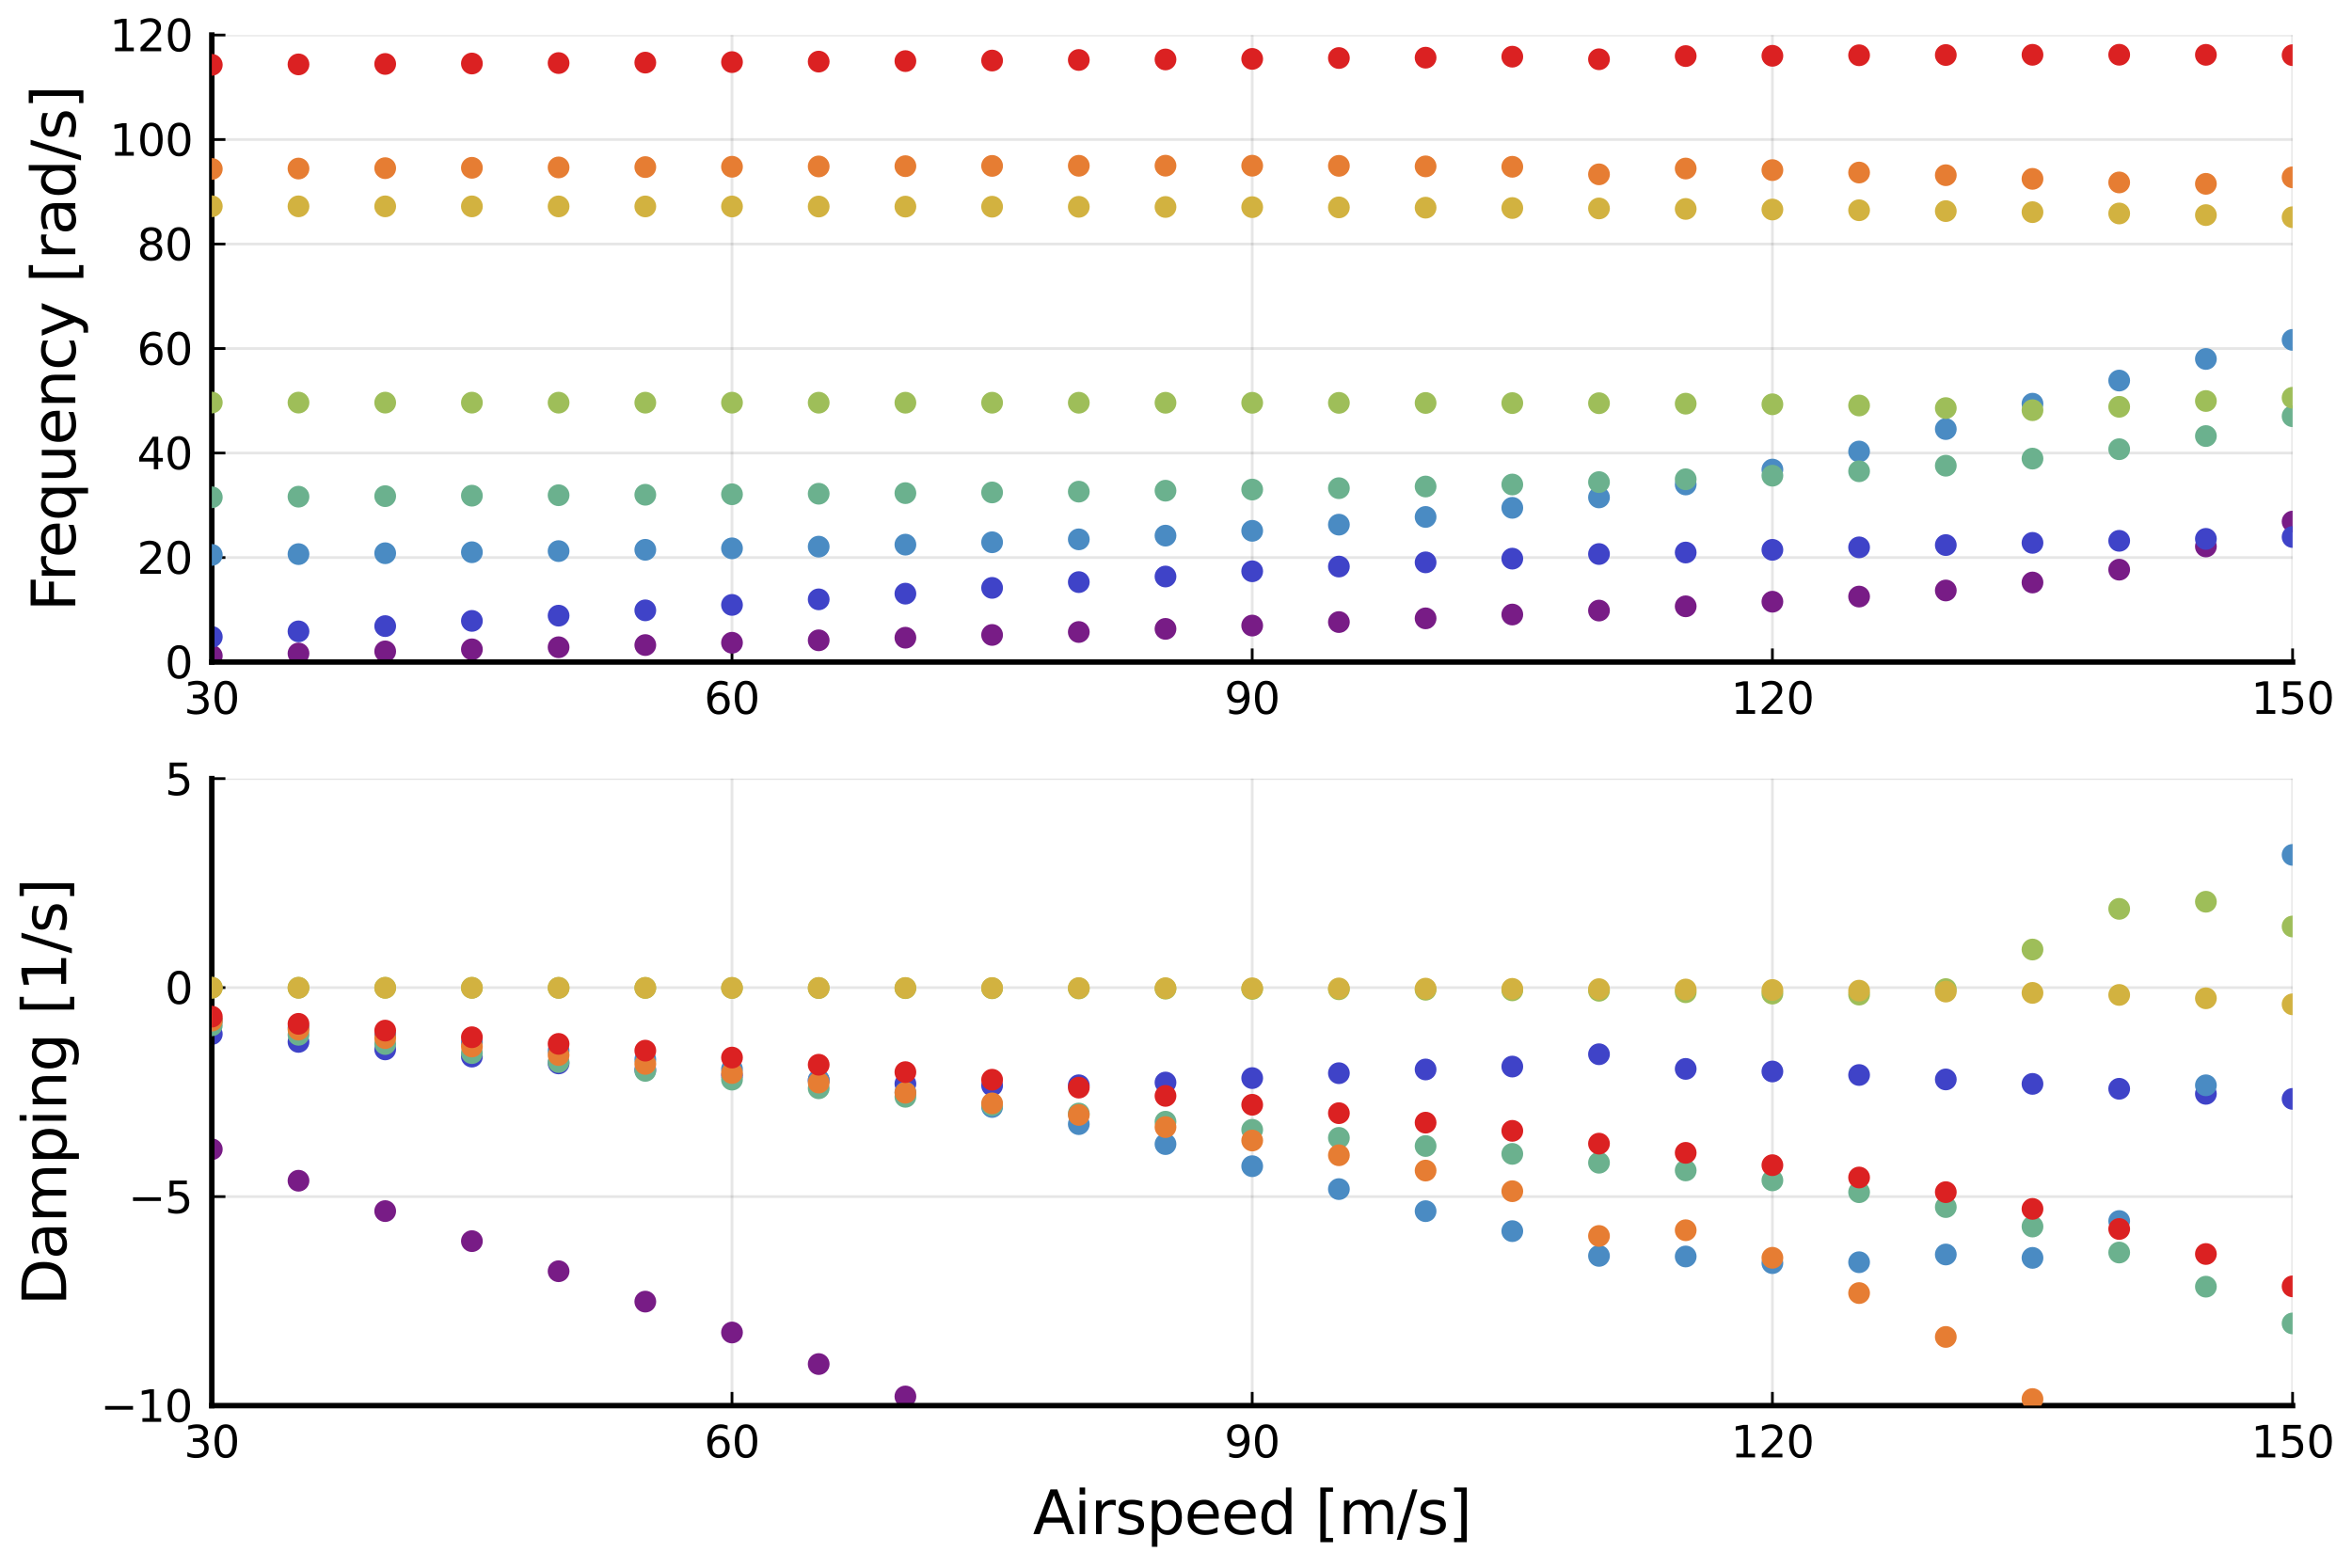 <?xml version="1.0" encoding="utf-8" standalone="no"?>
<!DOCTYPE svg PUBLIC "-//W3C//DTD SVG 1.1//EN"
  "http://www.w3.org/Graphics/SVG/1.1/DTD/svg11.dtd">
<svg xmlns:xlink="http://www.w3.org/1999/xlink" width="432pt" height="288pt" viewBox="0 0 432 288" xmlns="http://www.w3.org/2000/svg" version="1.1">
 <defs>
  <style type="text/css">*{stroke-linejoin: round; stroke-linecap: butt}</style>
 </defs>
 <g id="figure_1">
  <g id="patch_1">
   <path d="M 0 288 
L 432 288 
L 432 0 
L 0 0 
z
" style="fill: #ffffff"/>
  </g>
  <g id="axes_1">
   <g id="patch_2">
    <path d="M 38.902 121.625 
L 421.089 121.625 
L 421.089 6.435 
L 38.902 6.435 
z
" style="fill: #ffffff"/>
   </g>
   <g id="matplotlib.axis_1">
    <g id="xtick_1">
     <g id="line2d_1">
      <path d="M 38.902 121.625 
L 38.902 6.435 
" clip-path="url(#pd29d530e60)" style="fill: none; stroke: #000000; stroke-opacity: 0.1; stroke-width: 0.5; stroke-linecap: square"/>
     </g>
     <g id="line2d_2">
      <defs>
       <path id="m825e999122" d="M 0 0 
L 0 -2.5 
" style="stroke: #000000; stroke-width: 0.5"/>
      </defs>
      <g>
       <use xlink:href="#m825e999122" x="38.902" y="121.625" style="stroke: #000000; stroke-width: 0.5"/>
      </g>
     </g>
     <g id="text_1">
      <!-- $30$ -->
      <g transform="translate(33.782 131.204) scale(0.08 -0.08)">
       <defs>
        <path id="DejaVuSans-33" d="M 2597 2516 
Q 3050 2419 3304 2112 
Q 3559 1806 3559 1356 
Q 3559 666 3084 287 
Q 2609 -91 1734 -91 
Q 1441 -91 1130 -33 
Q 819 25 488 141 
L 488 750 
Q 750 597 1062 519 
Q 1375 441 1716 441 
Q 2309 441 2620 675 
Q 2931 909 2931 1356 
Q 2931 1769 2642 2001 
Q 2353 2234 1838 2234 
L 1294 2234 
L 1294 2753 
L 1863 2753 
Q 2328 2753 2575 2939 
Q 2822 3125 2822 3475 
Q 2822 3834 2567 4026 
Q 2313 4219 1838 4219 
Q 1578 4219 1281 4162 
Q 984 4106 628 3988 
L 628 4550 
Q 988 4650 1302 4700 
Q 1616 4750 1894 4750 
Q 2613 4750 3031 4423 
Q 3450 4097 3450 3541 
Q 3450 3153 3228 2886 
Q 3006 2619 2597 2516 
z
" transform="scale(0.016)"/>
        <path id="DejaVuSans-30" d="M 2034 4250 
Q 1547 4250 1301 3770 
Q 1056 3291 1056 2328 
Q 1056 1369 1301 889 
Q 1547 409 2034 409 
Q 2525 409 2770 889 
Q 3016 1369 3016 2328 
Q 3016 3291 2770 3770 
Q 2525 4250 2034 4250 
z
M 2034 4750 
Q 2819 4750 3233 4129 
Q 3647 3509 3647 2328 
Q 3647 1150 3233 529 
Q 2819 -91 2034 -91 
Q 1250 -91 836 529 
Q 422 1150 422 2328 
Q 422 3509 836 4129 
Q 1250 4750 2034 4750 
z
" transform="scale(0.016)"/>
       </defs>
       <use xlink:href="#DejaVuSans-33" transform="translate(0 0.781)"/>
       <use xlink:href="#DejaVuSans-30" transform="translate(63.623 0.781)"/>
      </g>
     </g>
    </g>
    <g id="xtick_2">
     <g id="line2d_3">
      <path d="M 134.448 121.625 
L 134.448 6.435 
" clip-path="url(#pd29d530e60)" style="fill: none; stroke: #000000; stroke-opacity: 0.1; stroke-width: 0.5; stroke-linecap: square"/>
     </g>
     <g id="line2d_4">
      <g>
       <use xlink:href="#m825e999122" x="134.448" y="121.625" style="stroke: #000000; stroke-width: 0.5"/>
      </g>
     </g>
     <g id="text_2">
      <!-- $60$ -->
      <g transform="translate(129.328 131.204) scale(0.08 -0.08)">
       <defs>
        <path id="DejaVuSans-36" d="M 2113 2584 
Q 1688 2584 1439 2293 
Q 1191 2003 1191 1497 
Q 1191 994 1439 701 
Q 1688 409 2113 409 
Q 2538 409 2786 701 
Q 3034 994 3034 1497 
Q 3034 2003 2786 2293 
Q 2538 2584 2113 2584 
z
M 3366 4563 
L 3366 3988 
Q 3128 4100 2886 4159 
Q 2644 4219 2406 4219 
Q 1781 4219 1451 3797 
Q 1122 3375 1075 2522 
Q 1259 2794 1537 2939 
Q 1816 3084 2150 3084 
Q 2853 3084 3261 2657 
Q 3669 2231 3669 1497 
Q 3669 778 3244 343 
Q 2819 -91 2113 -91 
Q 1303 -91 875 529 
Q 447 1150 447 2328 
Q 447 3434 972 4092 
Q 1497 4750 2381 4750 
Q 2619 4750 2861 4703 
Q 3103 4656 3366 4563 
z
" transform="scale(0.016)"/>
       </defs>
       <use xlink:href="#DejaVuSans-36" transform="translate(0 0.781)"/>
       <use xlink:href="#DejaVuSans-30" transform="translate(63.623 0.781)"/>
      </g>
     </g>
    </g>
    <g id="xtick_3">
     <g id="line2d_5">
      <path d="M 229.995 121.625 
L 229.995 6.435 
" clip-path="url(#pd29d530e60)" style="fill: none; stroke: #000000; stroke-opacity: 0.1; stroke-width: 0.5; stroke-linecap: square"/>
     </g>
     <g id="line2d_6">
      <g>
       <use xlink:href="#m825e999122" x="229.995" y="121.625" style="stroke: #000000; stroke-width: 0.5"/>
      </g>
     </g>
     <g id="text_3">
      <!-- $90$ -->
      <g transform="translate(224.875 131.204) scale(0.08 -0.08)">
       <defs>
        <path id="DejaVuSans-39" d="M 703 97 
L 703 672 
Q 941 559 1184 500 
Q 1428 441 1663 441 
Q 2288 441 2617 861 
Q 2947 1281 2994 2138 
Q 2813 1869 2534 1725 
Q 2256 1581 1919 1581 
Q 1219 1581 811 2004 
Q 403 2428 403 3163 
Q 403 3881 828 4315 
Q 1253 4750 1959 4750 
Q 2769 4750 3195 4129 
Q 3622 3509 3622 2328 
Q 3622 1225 3098 567 
Q 2575 -91 1691 -91 
Q 1453 -91 1209 -44 
Q 966 3 703 97 
z
M 1959 2075 
Q 2384 2075 2632 2365 
Q 2881 2656 2881 3163 
Q 2881 3666 2632 3958 
Q 2384 4250 1959 4250 
Q 1534 4250 1286 3958 
Q 1038 3666 1038 3163 
Q 1038 2656 1286 2365 
Q 1534 2075 1959 2075 
z
" transform="scale(0.016)"/>
       </defs>
       <use xlink:href="#DejaVuSans-39" transform="translate(0 0.781)"/>
       <use xlink:href="#DejaVuSans-30" transform="translate(63.623 0.781)"/>
      </g>
     </g>
    </g>
    <g id="xtick_4">
     <g id="line2d_7">
      <path d="M 325.542 121.625 
L 325.542 6.435 
" clip-path="url(#pd29d530e60)" style="fill: none; stroke: #000000; stroke-opacity: 0.1; stroke-width: 0.5; stroke-linecap: square"/>
     </g>
     <g id="line2d_8">
      <g>
       <use xlink:href="#m825e999122" x="325.542" y="121.625" style="stroke: #000000; stroke-width: 0.5"/>
      </g>
     </g>
     <g id="text_4">
      <!-- $120$ -->
      <g transform="translate(317.902 131.204) scale(0.08 -0.08)">
       <defs>
        <path id="DejaVuSans-31" d="M 794 531 
L 1825 531 
L 1825 4091 
L 703 3866 
L 703 4441 
L 1819 4666 
L 2450 4666 
L 2450 531 
L 3481 531 
L 3481 0 
L 794 0 
L 794 531 
z
" transform="scale(0.016)"/>
        <path id="DejaVuSans-32" d="M 1228 531 
L 3431 531 
L 3431 0 
L 469 0 
L 469 531 
Q 828 903 1448 1529 
Q 2069 2156 2228 2338 
Q 2531 2678 2651 2914 
Q 2772 3150 2772 3378 
Q 2772 3750 2511 3984 
Q 2250 4219 1831 4219 
Q 1534 4219 1204 4116 
Q 875 4013 500 3803 
L 500 4441 
Q 881 4594 1212 4672 
Q 1544 4750 1819 4750 
Q 2544 4750 2975 4387 
Q 3406 4025 3406 3419 
Q 3406 3131 3298 2873 
Q 3191 2616 2906 2266 
Q 2828 2175 2409 1742 
Q 1991 1309 1228 531 
z
" transform="scale(0.016)"/>
       </defs>
       <use xlink:href="#DejaVuSans-31" transform="translate(0 0.781)"/>
       <use xlink:href="#DejaVuSans-32" transform="translate(63.623 0.781)"/>
       <use xlink:href="#DejaVuSans-30" transform="translate(127.246 0.781)"/>
      </g>
     </g>
    </g>
    <g id="xtick_5">
     <g id="line2d_9">
      <path d="M 421.089 121.625 
L 421.089 6.435 
" clip-path="url(#pd29d530e60)" style="fill: none; stroke: #000000; stroke-opacity: 0.1; stroke-width: 0.5; stroke-linecap: square"/>
     </g>
     <g id="line2d_10">
      <g>
       <use xlink:href="#m825e999122" x="421.089" y="121.625" style="stroke: #000000; stroke-width: 0.5"/>
      </g>
     </g>
     <g id="text_5">
      <!-- $150$ -->
      <g transform="translate(413.449 131.204) scale(0.08 -0.08)">
       <defs>
        <path id="DejaVuSans-35" d="M 691 4666 
L 3169 4666 
L 3169 4134 
L 1269 4134 
L 1269 2991 
Q 1406 3038 1543 3061 
Q 1681 3084 1819 3084 
Q 2600 3084 3056 2656 
Q 3513 2228 3513 1497 
Q 3513 744 3044 326 
Q 2575 -91 1722 -91 
Q 1428 -91 1123 -41 
Q 819 9 494 109 
L 494 744 
Q 775 591 1075 516 
Q 1375 441 1709 441 
Q 2250 441 2565 725 
Q 2881 1009 2881 1497 
Q 2881 1984 2565 2268 
Q 2250 2553 1709 2553 
Q 1456 2553 1204 2497 
Q 953 2441 691 2322 
L 691 4666 
z
" transform="scale(0.016)"/>
       </defs>
       <use xlink:href="#DejaVuSans-31" transform="translate(0 0.781)"/>
       <use xlink:href="#DejaVuSans-35" transform="translate(63.623 0.781)"/>
       <use xlink:href="#DejaVuSans-30" transform="translate(127.246 0.781)"/>
      </g>
     </g>
    </g>
   </g>
   <g id="matplotlib.axis_2">
    <g id="ytick_1">
     <g id="line2d_11">
      <path d="M 38.902 121.625 
L 421.089 121.625 
" clip-path="url(#pd29d530e60)" style="fill: none; stroke: #000000; stroke-opacity: 0.1; stroke-width: 0.5; stroke-linecap: square"/>
     </g>
     <g id="line2d_12">
      <defs>
       <path id="m77650ec599" d="M 0 0 
L 2.5 0 
" style="stroke: #000000; stroke-width: 0.5"/>
      </defs>
      <g>
       <use xlink:href="#m77650ec599" x="38.902" y="121.625" style="stroke: #000000; stroke-width: 0.5"/>
      </g>
     </g>
     <g id="text_6">
      <!-- $0$ -->
      <g transform="translate(30.282 124.665) scale(0.08 -0.08)">
       <use xlink:href="#DejaVuSans-30" transform="translate(0 0.781)"/>
      </g>
     </g>
    </g>
    <g id="ytick_2">
     <g id="line2d_13">
      <path d="M 38.902 102.427 
L 421.089 102.427 
" clip-path="url(#pd29d530e60)" style="fill: none; stroke: #000000; stroke-opacity: 0.1; stroke-width: 0.5; stroke-linecap: square"/>
     </g>
     <g id="line2d_14">
      <g>
       <use xlink:href="#m77650ec599" x="38.902" y="102.427" style="stroke: #000000; stroke-width: 0.5"/>
      </g>
     </g>
     <g id="text_7">
      <!-- $20$ -->
      <g transform="translate(25.162 105.466) scale(0.08 -0.08)">
       <use xlink:href="#DejaVuSans-32" transform="translate(0 0.781)"/>
       <use xlink:href="#DejaVuSans-30" transform="translate(63.623 0.781)"/>
      </g>
     </g>
    </g>
    <g id="ytick_3">
     <g id="line2d_15">
      <path d="M 38.902 83.228 
L 421.089 83.228 
" clip-path="url(#pd29d530e60)" style="fill: none; stroke: #000000; stroke-opacity: 0.1; stroke-width: 0.5; stroke-linecap: square"/>
     </g>
     <g id="line2d_16">
      <g>
       <use xlink:href="#m77650ec599" x="38.902" y="83.228" style="stroke: #000000; stroke-width: 0.5"/>
      </g>
     </g>
     <g id="text_8">
      <!-- $40$ -->
      <g transform="translate(25.162 86.268) scale(0.08 -0.08)">
       <defs>
        <path id="DejaVuSans-34" d="M 2419 4116 
L 825 1625 
L 2419 1625 
L 2419 4116 
z
M 2253 4666 
L 3047 4666 
L 3047 1625 
L 3713 1625 
L 3713 1100 
L 3047 1100 
L 3047 0 
L 2419 0 
L 2419 1100 
L 313 1100 
L 313 1709 
L 2253 4666 
z
" transform="scale(0.016)"/>
       </defs>
       <use xlink:href="#DejaVuSans-34" transform="translate(0 0.781)"/>
       <use xlink:href="#DejaVuSans-30" transform="translate(63.623 0.781)"/>
      </g>
     </g>
    </g>
    <g id="ytick_4">
     <g id="line2d_17">
      <path d="M 38.902 64.03 
L 421.089 64.03 
" clip-path="url(#pd29d530e60)" style="fill: none; stroke: #000000; stroke-opacity: 0.1; stroke-width: 0.5; stroke-linecap: square"/>
     </g>
     <g id="line2d_18">
      <g>
       <use xlink:href="#m77650ec599" x="38.902" y="64.03" style="stroke: #000000; stroke-width: 0.5"/>
      </g>
     </g>
     <g id="text_9">
      <!-- $60$ -->
      <g transform="translate(25.162 67.069) scale(0.08 -0.08)">
       <use xlink:href="#DejaVuSans-36" transform="translate(0 0.781)"/>
       <use xlink:href="#DejaVuSans-30" transform="translate(63.623 0.781)"/>
      </g>
     </g>
    </g>
    <g id="ytick_5">
     <g id="line2d_19">
      <path d="M 38.902 44.832 
L 421.089 44.832 
" clip-path="url(#pd29d530e60)" style="fill: none; stroke: #000000; stroke-opacity: 0.1; stroke-width: 0.5; stroke-linecap: square"/>
     </g>
     <g id="line2d_20">
      <g>
       <use xlink:href="#m77650ec599" x="38.902" y="44.832" style="stroke: #000000; stroke-width: 0.5"/>
      </g>
     </g>
     <g id="text_10">
      <!-- $80$ -->
      <g transform="translate(25.162 47.871) scale(0.08 -0.08)">
       <defs>
        <path id="DejaVuSans-38" d="M 2034 2216 
Q 1584 2216 1326 1975 
Q 1069 1734 1069 1313 
Q 1069 891 1326 650 
Q 1584 409 2034 409 
Q 2484 409 2743 651 
Q 3003 894 3003 1313 
Q 3003 1734 2745 1975 
Q 2488 2216 2034 2216 
z
M 1403 2484 
Q 997 2584 770 2862 
Q 544 3141 544 3541 
Q 544 4100 942 4425 
Q 1341 4750 2034 4750 
Q 2731 4750 3128 4425 
Q 3525 4100 3525 3541 
Q 3525 3141 3298 2862 
Q 3072 2584 2669 2484 
Q 3125 2378 3379 2068 
Q 3634 1759 3634 1313 
Q 3634 634 3220 271 
Q 2806 -91 2034 -91 
Q 1263 -91 848 271 
Q 434 634 434 1313 
Q 434 1759 690 2068 
Q 947 2378 1403 2484 
z
M 1172 3481 
Q 1172 3119 1398 2916 
Q 1625 2713 2034 2713 
Q 2441 2713 2670 2916 
Q 2900 3119 2900 3481 
Q 2900 3844 2670 4047 
Q 2441 4250 2034 4250 
Q 1625 4250 1398 4047 
Q 1172 3844 1172 3481 
z
" transform="scale(0.016)"/>
       </defs>
       <use xlink:href="#DejaVuSans-38" transform="translate(0 0.781)"/>
       <use xlink:href="#DejaVuSans-30" transform="translate(63.623 0.781)"/>
      </g>
     </g>
    </g>
    <g id="ytick_6">
     <g id="line2d_21">
      <path d="M 38.902 25.633 
L 421.089 25.633 
" clip-path="url(#pd29d530e60)" style="fill: none; stroke: #000000; stroke-opacity: 0.1; stroke-width: 0.5; stroke-linecap: square"/>
     </g>
     <g id="line2d_22">
      <g>
       <use xlink:href="#m77650ec599" x="38.902" y="25.633" style="stroke: #000000; stroke-width: 0.5"/>
      </g>
     </g>
     <g id="text_11">
      <!-- $100$ -->
      <g transform="translate(20.122 28.672) scale(0.08 -0.08)">
       <use xlink:href="#DejaVuSans-31" transform="translate(0 0.781)"/>
       <use xlink:href="#DejaVuSans-30" transform="translate(63.623 0.781)"/>
       <use xlink:href="#DejaVuSans-30" transform="translate(127.246 0.781)"/>
      </g>
     </g>
    </g>
    <g id="ytick_7">
     <g id="line2d_23">
      <path d="M 38.902 6.435 
L 421.089 6.435 
" clip-path="url(#pd29d530e60)" style="fill: none; stroke: #000000; stroke-opacity: 0.1; stroke-width: 0.5; stroke-linecap: square"/>
     </g>
     <g id="line2d_24">
      <g>
       <use xlink:href="#m77650ec599" x="38.902" y="6.435" style="stroke: #000000; stroke-width: 0.5"/>
      </g>
     </g>
     <g id="text_12">
      <!-- $120$ -->
      <g transform="translate(20.122 9.474) scale(0.08 -0.08)">
       <use xlink:href="#DejaVuSans-31" transform="translate(0 0.781)"/>
       <use xlink:href="#DejaVuSans-32" transform="translate(63.623 0.781)"/>
       <use xlink:href="#DejaVuSans-30" transform="translate(127.246 0.781)"/>
      </g>
     </g>
    </g>
    <g id="text_13">
     <!-- Frequency [rad/s] -->
     <g transform="translate(13.834 112.323) rotate(-90) scale(0.11 -0.11)">
      <defs>
       <path id="DejaVuSans-46" d="M 628 4666 
L 3309 4666 
L 3309 4134 
L 1259 4134 
L 1259 2759 
L 3109 2759 
L 3109 2228 
L 1259 2228 
L 1259 0 
L 628 0 
L 628 4666 
z
" transform="scale(0.016)"/>
       <path id="DejaVuSans-72" d="M 2631 2963 
Q 2534 3019 2420 3045 
Q 2306 3072 2169 3072 
Q 1681 3072 1420 2755 
Q 1159 2438 1159 1844 
L 1159 0 
L 581 0 
L 581 3500 
L 1159 3500 
L 1159 2956 
Q 1341 3275 1631 3429 
Q 1922 3584 2338 3584 
Q 2397 3584 2469 3576 
Q 2541 3569 2628 3553 
L 2631 2963 
z
" transform="scale(0.016)"/>
       <path id="DejaVuSans-65" d="M 3597 1894 
L 3597 1613 
L 953 1613 
Q 991 1019 1311 708 
Q 1631 397 2203 397 
Q 2534 397 2845 478 
Q 3156 559 3463 722 
L 3463 178 
Q 3153 47 2828 -22 
Q 2503 -91 2169 -91 
Q 1331 -91 842 396 
Q 353 884 353 1716 
Q 353 2575 817 3079 
Q 1281 3584 2069 3584 
Q 2775 3584 3186 3129 
Q 3597 2675 3597 1894 
z
M 3022 2063 
Q 3016 2534 2758 2815 
Q 2500 3097 2075 3097 
Q 1594 3097 1305 2825 
Q 1016 2553 972 2059 
L 3022 2063 
z
" transform="scale(0.016)"/>
       <path id="DejaVuSans-71" d="M 947 1747 
Q 947 1113 1208 752 
Q 1469 391 1925 391 
Q 2381 391 2643 752 
Q 2906 1113 2906 1747 
Q 2906 2381 2643 2742 
Q 2381 3103 1925 3103 
Q 1469 3103 1208 2742 
Q 947 2381 947 1747 
z
M 2906 525 
Q 2725 213 2448 61 
Q 2172 -91 1784 -91 
Q 1150 -91 751 415 
Q 353 922 353 1747 
Q 353 2572 751 3078 
Q 1150 3584 1784 3584 
Q 2172 3584 2448 3432 
Q 2725 3281 2906 2969 
L 2906 3500 
L 3481 3500 
L 3481 -1331 
L 2906 -1331 
L 2906 525 
z
" transform="scale(0.016)"/>
       <path id="DejaVuSans-75" d="M 544 1381 
L 544 3500 
L 1119 3500 
L 1119 1403 
Q 1119 906 1312 657 
Q 1506 409 1894 409 
Q 2359 409 2629 706 
Q 2900 1003 2900 1516 
L 2900 3500 
L 3475 3500 
L 3475 0 
L 2900 0 
L 2900 538 
Q 2691 219 2414 64 
Q 2138 -91 1772 -91 
Q 1169 -91 856 284 
Q 544 659 544 1381 
z
M 1991 3584 
L 1991 3584 
z
" transform="scale(0.016)"/>
       <path id="DejaVuSans-6e" d="M 3513 2113 
L 3513 0 
L 2938 0 
L 2938 2094 
Q 2938 2591 2744 2837 
Q 2550 3084 2163 3084 
Q 1697 3084 1428 2787 
Q 1159 2491 1159 1978 
L 1159 0 
L 581 0 
L 581 3500 
L 1159 3500 
L 1159 2956 
Q 1366 3272 1645 3428 
Q 1925 3584 2291 3584 
Q 2894 3584 3203 3211 
Q 3513 2838 3513 2113 
z
" transform="scale(0.016)"/>
       <path id="DejaVuSans-63" d="M 3122 3366 
L 3122 2828 
Q 2878 2963 2633 3030 
Q 2388 3097 2138 3097 
Q 1578 3097 1268 2742 
Q 959 2388 959 1747 
Q 959 1106 1268 751 
Q 1578 397 2138 397 
Q 2388 397 2633 464 
Q 2878 531 3122 666 
L 3122 134 
Q 2881 22 2623 -34 
Q 2366 -91 2075 -91 
Q 1284 -91 818 406 
Q 353 903 353 1747 
Q 353 2603 823 3093 
Q 1294 3584 2113 3584 
Q 2378 3584 2631 3529 
Q 2884 3475 3122 3366 
z
" transform="scale(0.016)"/>
       <path id="DejaVuSans-79" d="M 2059 -325 
Q 1816 -950 1584 -1140 
Q 1353 -1331 966 -1331 
L 506 -1331 
L 506 -850 
L 844 -850 
Q 1081 -850 1212 -737 
Q 1344 -625 1503 -206 
L 1606 56 
L 191 3500 
L 800 3500 
L 1894 763 
L 2988 3500 
L 3597 3500 
L 2059 -325 
z
" transform="scale(0.016)"/>
       <path id="DejaVuSans-20" transform="scale(0.016)"/>
       <path id="DejaVuSans-5b" d="M 550 4863 
L 1875 4863 
L 1875 4416 
L 1125 4416 
L 1125 -397 
L 1875 -397 
L 1875 -844 
L 550 -844 
L 550 4863 
z
" transform="scale(0.016)"/>
       <path id="DejaVuSans-61" d="M 2194 1759 
Q 1497 1759 1228 1600 
Q 959 1441 959 1056 
Q 959 750 1161 570 
Q 1363 391 1709 391 
Q 2188 391 2477 730 
Q 2766 1069 2766 1631 
L 2766 1759 
L 2194 1759 
z
M 3341 1997 
L 3341 0 
L 2766 0 
L 2766 531 
Q 2569 213 2275 61 
Q 1981 -91 1556 -91 
Q 1019 -91 701 211 
Q 384 513 384 1019 
Q 384 1609 779 1909 
Q 1175 2209 1959 2209 
L 2766 2209 
L 2766 2266 
Q 2766 2663 2505 2880 
Q 2244 3097 1772 3097 
Q 1472 3097 1187 3025 
Q 903 2953 641 2809 
L 641 3341 
Q 956 3463 1253 3523 
Q 1550 3584 1831 3584 
Q 2591 3584 2966 3190 
Q 3341 2797 3341 1997 
z
" transform="scale(0.016)"/>
       <path id="DejaVuSans-64" d="M 2906 2969 
L 2906 4863 
L 3481 4863 
L 3481 0 
L 2906 0 
L 2906 525 
Q 2725 213 2448 61 
Q 2172 -91 1784 -91 
Q 1150 -91 751 415 
Q 353 922 353 1747 
Q 353 2572 751 3078 
Q 1150 3584 1784 3584 
Q 2172 3584 2448 3432 
Q 2725 3281 2906 2969 
z
M 947 1747 
Q 947 1113 1208 752 
Q 1469 391 1925 391 
Q 2381 391 2643 752 
Q 2906 1113 2906 1747 
Q 2906 2381 2643 2742 
Q 2381 3103 1925 3103 
Q 1469 3103 1208 2742 
Q 947 2381 947 1747 
z
" transform="scale(0.016)"/>
       <path id="DejaVuSans-2f" d="M 1625 4666 
L 2156 4666 
L 531 -594 
L 0 -594 
L 1625 4666 
z
" transform="scale(0.016)"/>
       <path id="DejaVuSans-73" d="M 2834 3397 
L 2834 2853 
Q 2591 2978 2328 3040 
Q 2066 3103 1784 3103 
Q 1356 3103 1142 2972 
Q 928 2841 928 2578 
Q 928 2378 1081 2264 
Q 1234 2150 1697 2047 
L 1894 2003 
Q 2506 1872 2764 1633 
Q 3022 1394 3022 966 
Q 3022 478 2636 193 
Q 2250 -91 1575 -91 
Q 1294 -91 989 -36 
Q 684 19 347 128 
L 347 722 
Q 666 556 975 473 
Q 1284 391 1588 391 
Q 1994 391 2212 530 
Q 2431 669 2431 922 
Q 2431 1156 2273 1281 
Q 2116 1406 1581 1522 
L 1381 1569 
Q 847 1681 609 1914 
Q 372 2147 372 2553 
Q 372 3047 722 3315 
Q 1072 3584 1716 3584 
Q 2034 3584 2315 3537 
Q 2597 3491 2834 3397 
z
" transform="scale(0.016)"/>
       <path id="DejaVuSans-5d" d="M 1947 4863 
L 1947 -844 
L 622 -844 
L 622 -397 
L 1369 -397 
L 1369 4416 
L 622 4416 
L 622 4863 
L 1947 4863 
z
" transform="scale(0.016)"/>
      </defs>
      <use xlink:href="#DejaVuSans-46"/>
      <use xlink:href="#DejaVuSans-72" x="50.27"/>
      <use xlink:href="#DejaVuSans-65" x="89.133"/>
      <use xlink:href="#DejaVuSans-71" x="150.656"/>
      <use xlink:href="#DejaVuSans-75" x="214.133"/>
      <use xlink:href="#DejaVuSans-65" x="277.512"/>
      <use xlink:href="#DejaVuSans-6e" x="339.035"/>
      <use xlink:href="#DejaVuSans-63" x="402.414"/>
      <use xlink:href="#DejaVuSans-79" x="457.395"/>
      <use xlink:href="#DejaVuSans-20" x="516.574"/>
      <use xlink:href="#DejaVuSans-5b" x="548.361"/>
      <use xlink:href="#DejaVuSans-72" x="587.375"/>
      <use xlink:href="#DejaVuSans-61" x="628.488"/>
      <use xlink:href="#DejaVuSans-64" x="689.768"/>
      <use xlink:href="#DejaVuSans-2f" x="753.244"/>
      <use xlink:href="#DejaVuSans-73" x="786.936"/>
      <use xlink:href="#DejaVuSans-5d" x="839.035"/>
     </g>
    </g>
   </g>
   <g id="PathCollection_1">
    <defs>
     <path id="md3875c2b82" d="M 0 2 
C 0.53 2 1.039 1.789 1.414 1.414 
C 1.789 1.039 2 0.53 2 0 
C 2 -0.53 1.789 -1.039 1.414 -1.414 
C 1.039 -1.789 0.53 -2 0 -2 
C -0.53 -2 -1.039 -1.789 -1.414 -1.414 
C -1.789 -1.039 -2 -0.53 -2 0 
C -2 0.53 -1.789 1.039 -1.414 1.414 
C -1.039 1.789 -0.53 2 0 2 
z
"/>
    </defs>
    <g clip-path="url(#pd29d530e60)">
     <use xlink:href="#md3875c2b82" x="38.902" y="120.487" style="fill: #781c86"/>
     <use xlink:href="#md3875c2b82" x="54.826" y="120.05" style="fill: #781c86"/>
     <use xlink:href="#md3875c2b82" x="70.751" y="119.665" style="fill: #781c86"/>
     <use xlink:href="#md3875c2b82" x="86.675" y="119.289" style="fill: #781c86"/>
     <use xlink:href="#md3875c2b82" x="102.599" y="118.905" style="fill: #781c86"/>
     <use xlink:href="#md3875c2b82" x="118.524" y="118.505" style="fill: #781c86"/>
     <use xlink:href="#md3875c2b82" x="134.448" y="118.081" style="fill: #781c86"/>
     <use xlink:href="#md3875c2b82" x="150.373" y="117.632" style="fill: #781c86"/>
     <use xlink:href="#md3875c2b82" x="166.297" y="117.154" style="fill: #781c86"/>
     <use xlink:href="#md3875c2b82" x="182.222" y="116.646" style="fill: #781c86"/>
     <use xlink:href="#md3875c2b82" x="198.146" y="116.106" style="fill: #781c86"/>
     <use xlink:href="#md3875c2b82" x="214.071" y="115.532" style="fill: #781c86"/>
     <use xlink:href="#md3875c2b82" x="229.995" y="114.924" style="fill: #781c86"/>
     <use xlink:href="#md3875c2b82" x="245.92" y="114.28" style="fill: #781c86"/>
     <use xlink:href="#md3875c2b82" x="261.844" y="113.598" style="fill: #781c86"/>
     <use xlink:href="#md3875c2b82" x="277.768" y="112.895" style="fill: #781c86"/>
     <use xlink:href="#md3875c2b82" x="293.693" y="112.167" style="fill: #781c86"/>
     <use xlink:href="#md3875c2b82" x="309.617" y="111.386" style="fill: #781c86"/>
     <use xlink:href="#md3875c2b82" x="325.542" y="110.541" style="fill: #781c86"/>
     <use xlink:href="#md3875c2b82" x="341.466" y="109.596" style="fill: #781c86"/>
     <use xlink:href="#md3875c2b82" x="357.391" y="108.48" style="fill: #781c86"/>
     <use xlink:href="#md3875c2b82" x="373.315" y="107.012" style="fill: #781c86"/>
     <use xlink:href="#md3875c2b82" x="389.24" y="104.655" style="fill: #781c86"/>
     <use xlink:href="#md3875c2b82" x="405.164" y="100.393" style="fill: #781c86"/>
     <use xlink:href="#md3875c2b82" x="421.089" y="95.818" style="fill: #781c86"/>
    </g>
   </g>
   <g id="PathCollection_2">
    <defs>
     <path id="m2b8b8ce096" d="M 0 2 
C 0.53 2 1.039 1.789 1.414 1.414 
C 1.789 1.039 2 0.53 2 0 
C 2 -0.53 1.789 -1.039 1.414 -1.414 
C 1.039 -1.789 0.53 -2 0 -2 
C -0.53 -2 -1.039 -1.789 -1.414 -1.414 
C -1.789 -1.039 -2 -0.53 -2 0 
C -2 0.53 -1.789 1.039 -1.414 1.414 
C -1.039 1.789 -0.53 2 0 2 
z
"/>
    </defs>
    <g clip-path="url(#pd29d530e60)">
     <use xlink:href="#m2b8b8ce096" x="38.902" y="117.007" style="fill: #3f43c8"/>
     <use xlink:href="#m2b8b8ce096" x="54.826" y="115.99" style="fill: #3f43c8"/>
     <use xlink:href="#m2b8b8ce096" x="70.751" y="115.021" style="fill: #3f43c8"/>
     <use xlink:href="#m2b8b8ce096" x="86.675" y="114.065" style="fill: #3f43c8"/>
     <use xlink:href="#m2b8b8ce096" x="102.599" y="113.104" style="fill: #3f43c8"/>
     <use xlink:href="#m2b8b8ce096" x="118.524" y="112.127" style="fill: #3f43c8"/>
     <use xlink:href="#m2b8b8ce096" x="134.448" y="111.128" style="fill: #3f43c8"/>
     <use xlink:href="#m2b8b8ce096" x="150.373" y="110.106" style="fill: #3f43c8"/>
     <use xlink:href="#m2b8b8ce096" x="166.297" y="109.06" style="fill: #3f43c8"/>
     <use xlink:href="#m2b8b8ce096" x="182.222" y="107.999" style="fill: #3f43c8"/>
     <use xlink:href="#m2b8b8ce096" x="198.146" y="106.941" style="fill: #3f43c8"/>
     <use xlink:href="#m2b8b8ce096" x="214.071" y="105.912" style="fill: #3f43c8"/>
     <use xlink:href="#m2b8b8ce096" x="229.995" y="104.951" style="fill: #3f43c8"/>
     <use xlink:href="#m2b8b8ce096" x="245.92" y="104.081" style="fill: #3f43c8"/>
     <use xlink:href="#m2b8b8ce096" x="261.844" y="103.311" style="fill: #3f43c8"/>
     <use xlink:href="#m2b8b8ce096" x="277.768" y="102.627" style="fill: #3f43c8"/>
     <use xlink:href="#m2b8b8ce096" x="293.693" y="101.78" style="fill: #3f43c8"/>
     <use xlink:href="#m2b8b8ce096" x="309.617" y="101.505" style="fill: #3f43c8"/>
     <use xlink:href="#m2b8b8ce096" x="325.542" y="101.011" style="fill: #3f43c8"/>
     <use xlink:href="#m2b8b8ce096" x="341.466" y="100.554" style="fill: #3f43c8"/>
     <use xlink:href="#m2b8b8ce096" x="357.391" y="100.135" style="fill: #3f43c8"/>
     <use xlink:href="#m2b8b8ce096" x="373.315" y="99.731" style="fill: #3f43c8"/>
     <use xlink:href="#m2b8b8ce096" x="389.24" y="99.354" style="fill: #3f43c8"/>
     <use xlink:href="#m2b8b8ce096" x="405.164" y="98.995" style="fill: #3f43c8"/>
     <use xlink:href="#m2b8b8ce096" x="421.089" y="98.653" style="fill: #3f43c8"/>
    </g>
   </g>
   <g id="patch_3">
    <path d="M 38.902 121.625 
L 38.902 6.435 
" style="fill: none; stroke: #000000; stroke-linejoin: miter; stroke-linecap: square"/>
   </g>
   <g id="patch_4">
    <path d="M 38.902 121.625 
L 421.089 121.625 
" style="fill: none; stroke: #000000; stroke-linejoin: miter; stroke-linecap: square"/>
   </g>
   <g id="PathCollection_3">
    <defs>
     <path id="mabb432dc71" d="M 0 2 
C 0.53 2 1.039 1.789 1.414 1.414 
C 1.789 1.039 2 0.53 2 0 
C 2 -0.53 1.789 -1.039 1.414 -1.414 
C 1.039 -1.789 0.53 -2 0 -2 
C -0.53 -2 -1.039 -1.789 -1.414 -1.414 
C -1.789 -1.039 -2 -0.53 -2 0 
C -2 0.53 -1.789 1.039 -1.414 1.414 
C -1.039 1.789 -0.53 2 0 2 
z
"/>
    </defs>
    <g clip-path="url(#pd29d530e60)">
     <use xlink:href="#mabb432dc71" x="38.902" y="101.943" style="fill: #4a8bc3"/>
     <use xlink:href="#mabb432dc71" x="54.826" y="101.798" style="fill: #4a8bc3"/>
     <use xlink:href="#mabb432dc71" x="70.751" y="101.635" style="fill: #4a8bc3"/>
     <use xlink:href="#mabb432dc71" x="86.675" y="101.452" style="fill: #4a8bc3"/>
     <use xlink:href="#mabb432dc71" x="102.599" y="101.243" style="fill: #4a8bc3"/>
     <use xlink:href="#mabb432dc71" x="118.524" y="101.005" style="fill: #4a8bc3"/>
     <use xlink:href="#mabb432dc71" x="134.448" y="100.734" style="fill: #4a8bc3"/>
     <use xlink:href="#mabb432dc71" x="150.373" y="100.422" style="fill: #4a8bc3"/>
     <use xlink:href="#mabb432dc71" x="166.297" y="100.057" style="fill: #4a8bc3"/>
     <use xlink:href="#mabb432dc71" x="182.222" y="99.621" style="fill: #4a8bc3"/>
     <use xlink:href="#mabb432dc71" x="198.146" y="99.084" style="fill: #4a8bc3"/>
     <use xlink:href="#mabb432dc71" x="214.071" y="98.402" style="fill: #4a8bc3"/>
     <use xlink:href="#mabb432dc71" x="229.995" y="97.518" style="fill: #4a8bc3"/>
     <use xlink:href="#mabb432dc71" x="245.92" y="96.384" style="fill: #4a8bc3"/>
     <use xlink:href="#mabb432dc71" x="261.844" y="94.968" style="fill: #4a8bc3"/>
     <use xlink:href="#mabb432dc71" x="277.768" y="93.295" style="fill: #4a8bc3"/>
     <use xlink:href="#mabb432dc71" x="293.693" y="91.38" style="fill: #4a8bc3"/>
     <use xlink:href="#mabb432dc71" x="309.617" y="89.005" style="fill: #4a8bc3"/>
     <use xlink:href="#mabb432dc71" x="325.542" y="86.262" style="fill: #4a8bc3"/>
     <use xlink:href="#mabb432dc71" x="341.466" y="82.949" style="fill: #4a8bc3"/>
     <use xlink:href="#mabb432dc71" x="357.391" y="78.825" style="fill: #4a8bc3"/>
     <use xlink:href="#mabb432dc71" x="373.315" y="74.164" style="fill: #4a8bc3"/>
     <use xlink:href="#mabb432dc71" x="389.24" y="69.913" style="fill: #4a8bc3"/>
     <use xlink:href="#mabb432dc71" x="405.164" y="65.946" style="fill: #4a8bc3"/>
     <use xlink:href="#mabb432dc71" x="421.089" y="62.442" style="fill: #4a8bc3"/>
    </g>
   </g>
   <g id="PathCollection_4">
    <defs>
     <path id="m298f982829" d="M 0 2 
C 0.53 2 1.039 1.789 1.414 1.414 
C 1.789 1.039 2 0.53 2 0 
C 2 -0.53 1.789 -1.039 1.414 -1.414 
C 1.039 -1.789 0.53 -2 0 -2 
C -0.53 -2 -1.039 -1.789 -1.414 -1.414 
C -1.789 -1.039 -2 -0.53 -2 0 
C -2 0.53 -1.789 1.039 -1.414 1.414 
C -1.039 1.789 -0.53 2 0 2 
z
"/>
    </defs>
    <g clip-path="url(#pd29d530e60)">
     <use xlink:href="#m298f982829" x="38.902" y="91.356" style="fill: #6bb18e"/>
     <use xlink:href="#m298f982829" x="54.826" y="91.245" style="fill: #6bb18e"/>
     <use xlink:href="#m298f982829" x="70.751" y="91.148" style="fill: #6bb18e"/>
     <use xlink:href="#m298f982829" x="86.675" y="91.061" style="fill: #6bb18e"/>
     <use xlink:href="#m298f982829" x="102.599" y="90.977" style="fill: #6bb18e"/>
     <use xlink:href="#m298f982829" x="118.524" y="90.892" style="fill: #6bb18e"/>
     <use xlink:href="#m298f982829" x="134.448" y="90.802" style="fill: #6bb18e"/>
     <use xlink:href="#m298f982829" x="150.373" y="90.703" style="fill: #6bb18e"/>
     <use xlink:href="#m298f982829" x="166.297" y="90.593" style="fill: #6bb18e"/>
     <use xlink:href="#m298f982829" x="182.222" y="90.467" style="fill: #6bb18e"/>
     <use xlink:href="#m298f982829" x="198.146" y="90.319" style="fill: #6bb18e"/>
     <use xlink:href="#m298f982829" x="214.071" y="90.145" style="fill: #6bb18e"/>
     <use xlink:href="#m298f982829" x="229.995" y="89.936" style="fill: #6bb18e"/>
     <use xlink:href="#m298f982829" x="245.92" y="89.684" style="fill: #6bb18e"/>
     <use xlink:href="#m298f982829" x="261.844" y="89.376" style="fill: #6bb18e"/>
     <use xlink:href="#m298f982829" x="277.768" y="89.009" style="fill: #6bb18e"/>
     <use xlink:href="#m298f982829" x="293.693" y="88.567" style="fill: #6bb18e"/>
     <use xlink:href="#m298f982829" x="309.617" y="88.044" style="fill: #6bb18e"/>
     <use xlink:href="#m298f982829" x="325.542" y="87.388" style="fill: #6bb18e"/>
     <use xlink:href="#m298f982829" x="341.466" y="86.576" style="fill: #6bb18e"/>
     <use xlink:href="#m298f982829" x="357.391" y="85.557" style="fill: #6bb18e"/>
     <use xlink:href="#m298f982829" x="373.315" y="84.251" style="fill: #6bb18e"/>
     <use xlink:href="#m298f982829" x="389.24" y="82.522" style="fill: #6bb18e"/>
     <use xlink:href="#m298f982829" x="405.164" y="80.108" style="fill: #6bb18e"/>
     <use xlink:href="#m298f982829" x="421.089" y="76.465" style="fill: #6bb18e"/>
    </g>
   </g>
   <g id="PathCollection_5">
    <defs>
     <path id="m8f19120179" d="M 0 2 
C 0.53 2 1.039 1.789 1.414 1.414 
C 1.789 1.039 2 0.53 2 0 
C 2 -0.53 1.789 -1.039 1.414 -1.414 
C 1.039 -1.789 0.53 -2 0 -2 
C -0.53 -2 -1.039 -1.789 -1.414 -1.414 
C -1.789 -1.039 -2 -0.53 -2 0 
C -2 0.53 -1.789 1.039 -1.414 1.414 
C -1.039 1.789 -0.53 2 0 2 
z
"/>
    </defs>
    <g clip-path="url(#pd29d530e60)">
     <use xlink:href="#m8f19120179" x="38.902" y="73.953" style="fill: #9ebe59"/>
     <use xlink:href="#m8f19120179" x="54.826" y="73.962" style="fill: #9ebe59"/>
     <use xlink:href="#m8f19120179" x="70.751" y="73.968" style="fill: #9ebe59"/>
     <use xlink:href="#m8f19120179" x="86.675" y="73.971" style="fill: #9ebe59"/>
     <use xlink:href="#m8f19120179" x="102.599" y="73.974" style="fill: #9ebe59"/>
     <use xlink:href="#m8f19120179" x="118.524" y="73.976" style="fill: #9ebe59"/>
     <use xlink:href="#m8f19120179" x="134.448" y="73.978" style="fill: #9ebe59"/>
     <use xlink:href="#m8f19120179" x="150.373" y="73.98" style="fill: #9ebe59"/>
     <use xlink:href="#m8f19120179" x="166.297" y="73.982" style="fill: #9ebe59"/>
     <use xlink:href="#m8f19120179" x="182.222" y="73.984" style="fill: #9ebe59"/>
     <use xlink:href="#m8f19120179" x="198.146" y="73.988" style="fill: #9ebe59"/>
     <use xlink:href="#m8f19120179" x="214.071" y="73.993" style="fill: #9ebe59"/>
     <use xlink:href="#m8f19120179" x="229.995" y="74" style="fill: #9ebe59"/>
     <use xlink:href="#m8f19120179" x="245.92" y="74.011" style="fill: #9ebe59"/>
     <use xlink:href="#m8f19120179" x="261.844" y="74.029" style="fill: #9ebe59"/>
     <use xlink:href="#m8f19120179" x="277.768" y="74.052" style="fill: #9ebe59"/>
     <use xlink:href="#m8f19120179" x="293.693" y="74.074" style="fill: #9ebe59"/>
     <use xlink:href="#m8f19120179" x="309.617" y="74.159" style="fill: #9ebe59"/>
     <use xlink:href="#m8f19120179" x="325.542" y="74.272" style="fill: #9ebe59"/>
     <use xlink:href="#m8f19120179" x="341.466" y="74.49" style="fill: #9ebe59"/>
     <use xlink:href="#m8f19120179" x="357.391" y="74.97" style="fill: #9ebe59"/>
     <use xlink:href="#m8f19120179" x="373.315" y="75.36" style="fill: #9ebe59"/>
     <use xlink:href="#m8f19120179" x="389.24" y="74.734" style="fill: #9ebe59"/>
     <use xlink:href="#m8f19120179" x="405.164" y="73.671" style="fill: #9ebe59"/>
     <use xlink:href="#m8f19120179" x="421.089" y="73.069" style="fill: #9ebe59"/>
    </g>
   </g>
   <g id="PathCollection_6">
    <defs>
     <path id="mb589bc59a7" d="M 0 2 
C 0.53 2 1.039 1.789 1.414 1.414 
C 1.789 1.039 2 0.53 2 0 
C 2 -0.53 1.789 -1.039 1.414 -1.414 
C 1.039 -1.789 0.53 -2 0 -2 
C -0.53 -2 -1.039 -1.789 -1.414 -1.414 
C -1.789 -1.039 -2 -0.53 -2 0 
C -2 0.53 -1.789 1.039 -1.414 1.414 
C -1.039 1.789 -0.53 2 0 2 
z
"/>
    </defs>
    <g clip-path="url(#pd29d530e60)">
     <use xlink:href="#mb589bc59a7" x="38.902" y="37.896" style="fill: #d2b240"/>
     <use xlink:href="#mb589bc59a7" x="54.826" y="37.906" style="fill: #d2b240"/>
     <use xlink:href="#mb589bc59a7" x="70.751" y="37.911" style="fill: #d2b240"/>
     <use xlink:href="#mb589bc59a7" x="86.675" y="37.915" style="fill: #d2b240"/>
     <use xlink:href="#mb589bc59a7" x="102.599" y="37.919" style="fill: #d2b240"/>
     <use xlink:href="#mb589bc59a7" x="118.524" y="37.924" style="fill: #d2b240"/>
     <use xlink:href="#mb589bc59a7" x="134.448" y="37.932" style="fill: #d2b240"/>
     <use xlink:href="#mb589bc59a7" x="150.373" y="37.942" style="fill: #d2b240"/>
     <use xlink:href="#mb589bc59a7" x="166.297" y="37.955" style="fill: #d2b240"/>
     <use xlink:href="#mb589bc59a7" x="182.222" y="37.973" style="fill: #d2b240"/>
     <use xlink:href="#mb589bc59a7" x="198.146" y="37.994" style="fill: #d2b240"/>
     <use xlink:href="#mb589bc59a7" x="214.071" y="38.023" style="fill: #d2b240"/>
     <use xlink:href="#mb589bc59a7" x="229.995" y="38.057" style="fill: #d2b240"/>
     <use xlink:href="#mb589bc59a7" x="245.92" y="38.1" style="fill: #d2b240"/>
     <use xlink:href="#mb589bc59a7" x="261.844" y="38.153" style="fill: #d2b240"/>
     <use xlink:href="#mb589bc59a7" x="277.768" y="38.216" style="fill: #d2b240"/>
     <use xlink:href="#mb589bc59a7" x="293.693" y="38.294" style="fill: #d2b240"/>
     <use xlink:href="#mb589bc59a7" x="309.617" y="38.384" style="fill: #d2b240"/>
     <use xlink:href="#mb589bc59a7" x="325.542" y="38.492" style="fill: #d2b240"/>
     <use xlink:href="#mb589bc59a7" x="341.466" y="38.625" style="fill: #d2b240"/>
     <use xlink:href="#mb589bc59a7" x="357.391" y="38.784" style="fill: #d2b240"/>
     <use xlink:href="#mb589bc59a7" x="373.315" y="38.976" style="fill: #d2b240"/>
     <use xlink:href="#mb589bc59a7" x="389.24" y="39.218" style="fill: #d2b240"/>
     <use xlink:href="#mb589bc59a7" x="405.164" y="39.517" style="fill: #d2b240"/>
     <use xlink:href="#mb589bc59a7" x="421.089" y="39.904" style="fill: #d2b240"/>
    </g>
   </g>
   <g id="PathCollection_7">
    <defs>
     <path id="m8c81159ad8" d="M 0 2 
C 0.53 2 1.039 1.789 1.414 1.414 
C 1.789 1.039 2 0.53 2 0 
C 2 -0.53 1.789 -1.039 1.414 -1.414 
C 1.039 -1.789 0.53 -2 0 -2 
C -0.53 -2 -1.039 -1.789 -1.414 -1.414 
C -1.789 -1.039 -2 -0.53 -2 0 
C -2 0.53 -1.789 1.039 -1.414 1.414 
C -1.039 1.789 -0.53 2 0 2 
z
"/>
    </defs>
    <g clip-path="url(#pd29d530e60)">
     <use xlink:href="#m8c81159ad8" x="38.902" y="31.035" style="fill: #e67d33"/>
     <use xlink:href="#m8c81159ad8" x="54.826" y="30.964" style="fill: #e67d33"/>
     <use xlink:href="#m8c81159ad8" x="70.751" y="30.894" style="fill: #e67d33"/>
     <use xlink:href="#m8c81159ad8" x="86.675" y="30.827" style="fill: #e67d33"/>
     <use xlink:href="#m8c81159ad8" x="102.599" y="30.759" style="fill: #e67d33"/>
     <use xlink:href="#m8c81159ad8" x="118.524" y="30.697" style="fill: #e67d33"/>
     <use xlink:href="#m8c81159ad8" x="134.448" y="30.634" style="fill: #e67d33"/>
     <use xlink:href="#m8c81159ad8" x="150.373" y="30.576" style="fill: #e67d33"/>
     <use xlink:href="#m8c81159ad8" x="166.297" y="30.526" style="fill: #e67d33"/>
     <use xlink:href="#m8c81159ad8" x="182.222" y="30.479" style="fill: #e67d33"/>
     <use xlink:href="#m8c81159ad8" x="198.146" y="30.456" style="fill: #e67d33"/>
     <use xlink:href="#m8c81159ad8" x="214.071" y="30.439" style="fill: #e67d33"/>
     <use xlink:href="#m8c81159ad8" x="229.995" y="30.443" style="fill: #e67d33"/>
     <use xlink:href="#m8c81159ad8" x="245.92" y="30.466" style="fill: #e67d33"/>
     <use xlink:href="#m8c81159ad8" x="261.844" y="30.564" style="fill: #e67d33"/>
     <use xlink:href="#m8c81159ad8" x="277.768" y="30.639" style="fill: #e67d33"/>
     <use xlink:href="#m8c81159ad8" x="293.693" y="32.026" style="fill: #e67d33"/>
     <use xlink:href="#m8c81159ad8" x="309.617" y="30.961" style="fill: #e67d33"/>
     <use xlink:href="#m8c81159ad8" x="325.542" y="31.252" style="fill: #e67d33"/>
     <use xlink:href="#m8c81159ad8" x="341.466" y="31.698" style="fill: #e67d33"/>
     <use xlink:href="#m8c81159ad8" x="357.391" y="32.188" style="fill: #e67d33"/>
     <use xlink:href="#m8c81159ad8" x="373.315" y="32.857" style="fill: #e67d33"/>
     <use xlink:href="#m8c81159ad8" x="389.24" y="33.517" style="fill: #e67d33"/>
     <use xlink:href="#m8c81159ad8" x="405.164" y="33.773" style="fill: #e67d33"/>
     <use xlink:href="#m8c81159ad8" x="421.089" y="32.578" style="fill: #e67d33"/>
    </g>
   </g>
   <g id="PathCollection_8">
    <defs>
     <path id="m9ca4086d74" d="M 0 2 
C 0.53 2 1.039 1.789 1.414 1.414 
C 1.789 1.039 2 0.53 2 0 
C 2 -0.53 1.789 -1.039 1.414 -1.414 
C 1.039 -1.789 0.53 -2 0 -2 
C -0.53 -2 -1.039 -1.789 -1.414 -1.414 
C -1.789 -1.039 -2 -0.53 -2 0 
C -2 0.53 -1.789 1.039 -1.414 1.414 
C -1.039 1.789 -0.53 2 0 2 
z
"/>
    </defs>
    <g clip-path="url(#pd29d530e60)">
     <use xlink:href="#m9ca4086d74" x="38.902" y="11.91" style="fill: #db2122"/>
     <use xlink:href="#m9ca4086d74" x="54.826" y="11.83" style="fill: #db2122"/>
     <use xlink:href="#m9ca4086d74" x="70.751" y="11.749" style="fill: #db2122"/>
     <use xlink:href="#m9ca4086d74" x="86.675" y="11.669" style="fill: #db2122"/>
     <use xlink:href="#m9ca4086d74" x="102.599" y="11.586" style="fill: #db2122"/>
     <use xlink:href="#m9ca4086d74" x="118.524" y="11.502" style="fill: #db2122"/>
     <use xlink:href="#m9ca4086d74" x="134.448" y="11.412" style="fill: #db2122"/>
     <use xlink:href="#m9ca4086d74" x="150.373" y="11.319" style="fill: #db2122"/>
     <use xlink:href="#m9ca4086d74" x="166.297" y="11.225" style="fill: #db2122"/>
     <use xlink:href="#m9ca4086d74" x="182.222" y="11.123" style="fill: #db2122"/>
     <use xlink:href="#m9ca4086d74" x="198.146" y="11.019" style="fill: #db2122"/>
     <use xlink:href="#m9ca4086d74" x="214.071" y="10.921" style="fill: #db2122"/>
     <use xlink:href="#m9ca4086d74" x="229.995" y="10.818" style="fill: #db2122"/>
     <use xlink:href="#m9ca4086d74" x="245.92" y="10.659" style="fill: #db2122"/>
     <use xlink:href="#m9ca4086d74" x="261.844" y="10.595" style="fill: #db2122"/>
     <use xlink:href="#m9ca4086d74" x="277.768" y="10.412" style="fill: #db2122"/>
     <use xlink:href="#m9ca4086d74" x="293.693" y="10.886" style="fill: #db2122"/>
     <use xlink:href="#m9ca4086d74" x="309.617" y="10.301" style="fill: #db2122"/>
     <use xlink:href="#m9ca4086d74" x="325.542" y="10.251" style="fill: #db2122"/>
     <use xlink:href="#m9ca4086d74" x="341.466" y="10.152" style="fill: #db2122"/>
     <use xlink:href="#m9ca4086d74" x="357.391" y="10.107" style="fill: #db2122"/>
     <use xlink:href="#m9ca4086d74" x="373.315" y="10.068" style="fill: #db2122"/>
     <use xlink:href="#m9ca4086d74" x="389.24" y="10.058" style="fill: #db2122"/>
     <use xlink:href="#m9ca4086d74" x="405.164" y="10.075" style="fill: #db2122"/>
     <use xlink:href="#m9ca4086d74" x="421.089" y="10.133" style="fill: #db2122"/>
    </g>
   </g>
  </g>
  <g id="axes_2">
   <g id="patch_5">
    <path d="M 38.902 258.225 
L 421.089 258.225 
L 421.089 143.035 
L 38.902 143.035 
z
" style="fill: #ffffff"/>
   </g>
   <g id="matplotlib.axis_3">
    <g id="xtick_6">
     <g id="line2d_25">
      <path d="M 38.902 258.225 
L 38.902 143.035 
" clip-path="url(#pbfc2c431f5)" style="fill: none; stroke: #000000; stroke-opacity: 0.1; stroke-width: 0.5; stroke-linecap: square"/>
     </g>
     <g id="line2d_26">
      <g>
       <use xlink:href="#m825e999122" x="38.902" y="258.225" style="stroke: #000000; stroke-width: 0.5"/>
      </g>
     </g>
     <g id="text_14">
      <!-- $30$ -->
      <g transform="translate(33.782 267.804) scale(0.08 -0.08)">
       <use xlink:href="#DejaVuSans-33" transform="translate(0 0.781)"/>
       <use xlink:href="#DejaVuSans-30" transform="translate(63.623 0.781)"/>
      </g>
     </g>
    </g>
    <g id="xtick_7">
     <g id="line2d_27">
      <path d="M 134.448 258.225 
L 134.448 143.035 
" clip-path="url(#pbfc2c431f5)" style="fill: none; stroke: #000000; stroke-opacity: 0.1; stroke-width: 0.5; stroke-linecap: square"/>
     </g>
     <g id="line2d_28">
      <g>
       <use xlink:href="#m825e999122" x="134.448" y="258.225" style="stroke: #000000; stroke-width: 0.5"/>
      </g>
     </g>
     <g id="text_15">
      <!-- $60$ -->
      <g transform="translate(129.328 267.804) scale(0.08 -0.08)">
       <use xlink:href="#DejaVuSans-36" transform="translate(0 0.781)"/>
       <use xlink:href="#DejaVuSans-30" transform="translate(63.623 0.781)"/>
      </g>
     </g>
    </g>
    <g id="xtick_8">
     <g id="line2d_29">
      <path d="M 229.995 258.225 
L 229.995 143.035 
" clip-path="url(#pbfc2c431f5)" style="fill: none; stroke: #000000; stroke-opacity: 0.1; stroke-width: 0.5; stroke-linecap: square"/>
     </g>
     <g id="line2d_30">
      <g>
       <use xlink:href="#m825e999122" x="229.995" y="258.225" style="stroke: #000000; stroke-width: 0.5"/>
      </g>
     </g>
     <g id="text_16">
      <!-- $90$ -->
      <g transform="translate(224.875 267.804) scale(0.08 -0.08)">
       <use xlink:href="#DejaVuSans-39" transform="translate(0 0.781)"/>
       <use xlink:href="#DejaVuSans-30" transform="translate(63.623 0.781)"/>
      </g>
     </g>
    </g>
    <g id="xtick_9">
     <g id="line2d_31">
      <path d="M 325.542 258.225 
L 325.542 143.035 
" clip-path="url(#pbfc2c431f5)" style="fill: none; stroke: #000000; stroke-opacity: 0.1; stroke-width: 0.5; stroke-linecap: square"/>
     </g>
     <g id="line2d_32">
      <g>
       <use xlink:href="#m825e999122" x="325.542" y="258.225" style="stroke: #000000; stroke-width: 0.5"/>
      </g>
     </g>
     <g id="text_17">
      <!-- $120$ -->
      <g transform="translate(317.902 267.804) scale(0.08 -0.08)">
       <use xlink:href="#DejaVuSans-31" transform="translate(0 0.781)"/>
       <use xlink:href="#DejaVuSans-32" transform="translate(63.623 0.781)"/>
       <use xlink:href="#DejaVuSans-30" transform="translate(127.246 0.781)"/>
      </g>
     </g>
    </g>
    <g id="xtick_10">
     <g id="line2d_33">
      <path d="M 421.089 258.225 
L 421.089 143.035 
" clip-path="url(#pbfc2c431f5)" style="fill: none; stroke: #000000; stroke-opacity: 0.1; stroke-width: 0.5; stroke-linecap: square"/>
     </g>
     <g id="line2d_34">
      <g>
       <use xlink:href="#m825e999122" x="421.089" y="258.225" style="stroke: #000000; stroke-width: 0.5"/>
      </g>
     </g>
     <g id="text_18">
      <!-- $150$ -->
      <g transform="translate(413.449 267.804) scale(0.08 -0.08)">
       <use xlink:href="#DejaVuSans-31" transform="translate(0 0.781)"/>
       <use xlink:href="#DejaVuSans-35" transform="translate(63.623 0.781)"/>
       <use xlink:href="#DejaVuSans-30" transform="translate(127.246 0.781)"/>
      </g>
     </g>
    </g>
    <g id="text_19">
     <!-- Airspeed [m/s] -->
     <g transform="translate(189.712 281.826) scale(0.11 -0.11)">
      <defs>
       <path id="DejaVuSans-41" d="M 2188 4044 
L 1331 1722 
L 3047 1722 
L 2188 4044 
z
M 1831 4666 
L 2547 4666 
L 4325 0 
L 3669 0 
L 3244 1197 
L 1141 1197 
L 716 0 
L 50 0 
L 1831 4666 
z
" transform="scale(0.016)"/>
       <path id="DejaVuSans-69" d="M 603 3500 
L 1178 3500 
L 1178 0 
L 603 0 
L 603 3500 
z
M 603 4863 
L 1178 4863 
L 1178 4134 
L 603 4134 
L 603 4863 
z
" transform="scale(0.016)"/>
       <path id="DejaVuSans-70" d="M 1159 525 
L 1159 -1331 
L 581 -1331 
L 581 3500 
L 1159 3500 
L 1159 2969 
Q 1341 3281 1617 3432 
Q 1894 3584 2278 3584 
Q 2916 3584 3314 3078 
Q 3713 2572 3713 1747 
Q 3713 922 3314 415 
Q 2916 -91 2278 -91 
Q 1894 -91 1617 61 
Q 1341 213 1159 525 
z
M 3116 1747 
Q 3116 2381 2855 2742 
Q 2594 3103 2138 3103 
Q 1681 3103 1420 2742 
Q 1159 2381 1159 1747 
Q 1159 1113 1420 752 
Q 1681 391 2138 391 
Q 2594 391 2855 752 
Q 3116 1113 3116 1747 
z
" transform="scale(0.016)"/>
       <path id="DejaVuSans-6d" d="M 3328 2828 
Q 3544 3216 3844 3400 
Q 4144 3584 4550 3584 
Q 5097 3584 5394 3201 
Q 5691 2819 5691 2113 
L 5691 0 
L 5113 0 
L 5113 2094 
Q 5113 2597 4934 2840 
Q 4756 3084 4391 3084 
Q 3944 3084 3684 2787 
Q 3425 2491 3425 1978 
L 3425 0 
L 2847 0 
L 2847 2094 
Q 2847 2600 2669 2842 
Q 2491 3084 2119 3084 
Q 1678 3084 1418 2786 
Q 1159 2488 1159 1978 
L 1159 0 
L 581 0 
L 581 3500 
L 1159 3500 
L 1159 2956 
Q 1356 3278 1631 3431 
Q 1906 3584 2284 3584 
Q 2666 3584 2933 3390 
Q 3200 3197 3328 2828 
z
" transform="scale(0.016)"/>
      </defs>
      <use xlink:href="#DejaVuSans-41"/>
      <use xlink:href="#DejaVuSans-69" x="68.408"/>
      <use xlink:href="#DejaVuSans-72" x="96.191"/>
      <use xlink:href="#DejaVuSans-73" x="137.305"/>
      <use xlink:href="#DejaVuSans-70" x="189.404"/>
      <use xlink:href="#DejaVuSans-65" x="252.881"/>
      <use xlink:href="#DejaVuSans-65" x="314.404"/>
      <use xlink:href="#DejaVuSans-64" x="375.928"/>
      <use xlink:href="#DejaVuSans-20" x="439.404"/>
      <use xlink:href="#DejaVuSans-5b" x="471.191"/>
      <use xlink:href="#DejaVuSans-6d" x="510.205"/>
      <use xlink:href="#DejaVuSans-2f" x="607.617"/>
      <use xlink:href="#DejaVuSans-73" x="641.309"/>
      <use xlink:href="#DejaVuSans-5d" x="693.408"/>
     </g>
    </g>
   </g>
   <g id="matplotlib.axis_4">
    <g id="ytick_8">
     <g id="line2d_35">
      <path d="M 38.902 258.225 
L 421.089 258.225 
" clip-path="url(#pbfc2c431f5)" style="fill: none; stroke: #000000; stroke-opacity: 0.1; stroke-width: 0.5; stroke-linecap: square"/>
     </g>
     <g id="line2d_36">
      <g>
       <use xlink:href="#m77650ec599" x="38.902" y="258.225" style="stroke: #000000; stroke-width: 0.5"/>
      </g>
     </g>
     <g id="text_20">
      <!-- $-10$ -->
      <g transform="translate(18.442 261.265) scale(0.08 -0.08)">
       <defs>
        <path id="DejaVuSans-2212" d="M 678 2272 
L 4684 2272 
L 4684 1741 
L 678 1741 
L 678 2272 
z
" transform="scale(0.016)"/>
       </defs>
       <use xlink:href="#DejaVuSans-2212" transform="translate(0 0.781)"/>
       <use xlink:href="#DejaVuSans-31" transform="translate(83.789 0.781)"/>
       <use xlink:href="#DejaVuSans-30" transform="translate(147.412 0.781)"/>
      </g>
     </g>
    </g>
    <g id="ytick_9">
     <g id="line2d_37">
      <path d="M 38.902 219.828 
L 421.089 219.828 
" clip-path="url(#pbfc2c431f5)" style="fill: none; stroke: #000000; stroke-opacity: 0.1; stroke-width: 0.5; stroke-linecap: square"/>
     </g>
     <g id="line2d_38">
      <g>
       <use xlink:href="#m77650ec599" x="38.902" y="219.828" style="stroke: #000000; stroke-width: 0.5"/>
      </g>
     </g>
     <g id="text_21">
      <!-- $-5$ -->
      <g transform="translate(23.562 222.868) scale(0.08 -0.08)">
       <use xlink:href="#DejaVuSans-2212" transform="translate(0 0.094)"/>
       <use xlink:href="#DejaVuSans-35" transform="translate(83.789 0.094)"/>
      </g>
     </g>
    </g>
    <g id="ytick_10">
     <g id="line2d_39">
      <path d="M 38.902 181.432 
L 421.089 181.432 
" clip-path="url(#pbfc2c431f5)" style="fill: none; stroke: #000000; stroke-opacity: 0.1; stroke-width: 0.5; stroke-linecap: square"/>
     </g>
     <g id="line2d_40">
      <g>
       <use xlink:href="#m77650ec599" x="38.902" y="181.432" style="stroke: #000000; stroke-width: 0.5"/>
      </g>
     </g>
     <g id="text_22">
      <!-- $0$ -->
      <g transform="translate(30.282 184.471) scale(0.08 -0.08)">
       <use xlink:href="#DejaVuSans-30" transform="translate(0 0.781)"/>
      </g>
     </g>
    </g>
    <g id="ytick_11">
     <g id="line2d_41">
      <path d="M 38.902 143.035 
L 421.089 143.035 
" clip-path="url(#pbfc2c431f5)" style="fill: none; stroke: #000000; stroke-opacity: 0.1; stroke-width: 0.5; stroke-linecap: square"/>
     </g>
     <g id="line2d_42">
      <g>
       <use xlink:href="#m77650ec599" x="38.902" y="143.035" style="stroke: #000000; stroke-width: 0.5"/>
      </g>
     </g>
     <g id="text_23">
      <!-- $5$ -->
      <g transform="translate(30.282 146.074) scale(0.08 -0.08)">
       <use xlink:href="#DejaVuSans-35" transform="translate(0 0.094)"/>
      </g>
     </g>
    </g>
    <g id="text_24">
     <!-- Damping [1/s] -->
     <g transform="translate(12.154 239.847) rotate(-90) scale(0.11 -0.11)">
      <defs>
       <path id="DejaVuSans-44" d="M 1259 4147 
L 1259 519 
L 2022 519 
Q 2988 519 3436 956 
Q 3884 1394 3884 2338 
Q 3884 3275 3436 3711 
Q 2988 4147 2022 4147 
L 1259 4147 
z
M 628 4666 
L 1925 4666 
Q 3281 4666 3915 4102 
Q 4550 3538 4550 2338 
Q 4550 1131 3912 565 
Q 3275 0 1925 0 
L 628 0 
L 628 4666 
z
" transform="scale(0.016)"/>
       <path id="DejaVuSans-67" d="M 2906 1791 
Q 2906 2416 2648 2759 
Q 2391 3103 1925 3103 
Q 1463 3103 1205 2759 
Q 947 2416 947 1791 
Q 947 1169 1205 825 
Q 1463 481 1925 481 
Q 2391 481 2648 825 
Q 2906 1169 2906 1791 
z
M 3481 434 
Q 3481 -459 3084 -895 
Q 2688 -1331 1869 -1331 
Q 1566 -1331 1297 -1286 
Q 1028 -1241 775 -1147 
L 775 -588 
Q 1028 -725 1275 -790 
Q 1522 -856 1778 -856 
Q 2344 -856 2625 -561 
Q 2906 -266 2906 331 
L 2906 616 
Q 2728 306 2450 153 
Q 2172 0 1784 0 
Q 1141 0 747 490 
Q 353 981 353 1791 
Q 353 2603 747 3093 
Q 1141 3584 1784 3584 
Q 2172 3584 2450 3431 
Q 2728 3278 2906 2969 
L 2906 3500 
L 3481 3500 
L 3481 434 
z
" transform="scale(0.016)"/>
      </defs>
      <use xlink:href="#DejaVuSans-44"/>
      <use xlink:href="#DejaVuSans-61" x="77.002"/>
      <use xlink:href="#DejaVuSans-6d" x="138.281"/>
      <use xlink:href="#DejaVuSans-70" x="235.693"/>
      <use xlink:href="#DejaVuSans-69" x="299.17"/>
      <use xlink:href="#DejaVuSans-6e" x="326.953"/>
      <use xlink:href="#DejaVuSans-67" x="390.332"/>
      <use xlink:href="#DejaVuSans-20" x="453.809"/>
      <use xlink:href="#DejaVuSans-5b" x="485.596"/>
      <use xlink:href="#DejaVuSans-31" x="524.609"/>
      <use xlink:href="#DejaVuSans-2f" x="588.232"/>
      <use xlink:href="#DejaVuSans-73" x="621.924"/>
      <use xlink:href="#DejaVuSans-5d" x="674.023"/>
     </g>
    </g>
   </g>
   <g id="PathCollection_9">
    <g clip-path="url(#pbfc2c431f5)">
     <use xlink:href="#md3875c2b82" x="38.902" y="211.134" style="fill: #781c86"/>
     <use xlink:href="#md3875c2b82" x="54.826" y="216.912" style="fill: #781c86"/>
     <use xlink:href="#md3875c2b82" x="70.751" y="222.492" style="fill: #781c86"/>
     <use xlink:href="#md3875c2b82" x="86.675" y="228.01" style="fill: #781c86"/>
     <use xlink:href="#md3875c2b82" x="102.599" y="233.537" style="fill: #781c86"/>
     <use xlink:href="#md3875c2b82" x="118.524" y="239.12" style="fill: #781c86"/>
     <use xlink:href="#md3875c2b82" x="134.448" y="244.794" style="fill: #781c86"/>
     <use xlink:href="#md3875c2b82" x="150.373" y="250.591" style="fill: #781c86"/>
     <use xlink:href="#md3875c2b82" x="166.297" y="256.546" style="fill: #781c86"/>
     <use xlink:href="#md3875c2b82" x="182.222" y="262.695" style="fill: #781c86"/>
     <use xlink:href="#md3875c2b82" x="198.146" y="269.081" style="fill: #781c86"/>
     <use xlink:href="#md3875c2b82" x="214.071" y="275.755" style="fill: #781c86"/>
     <use xlink:href="#md3875c2b82" x="229.995" y="282.777" style="fill: #781c86"/>
     <use xlink:href="#md3875c2b82" x="245.92" y="290.221" style="fill: #781c86"/>
     <use xlink:href="#md3875c2b82" x="261.844" y="298.181" style="fill: #781c86"/>
     <use xlink:href="#md3875c2b82" x="277.768" y="306.458" style="fill: #781c86"/>
     <use xlink:href="#md3875c2b82" x="293.693" y="315.135" style="fill: #781c86"/>
     <use xlink:href="#md3875c2b82" x="309.617" y="324.529" style="fill: #781c86"/>
     <use xlink:href="#md3875c2b82" x="325.542" y="334.857" style="fill: #781c86"/>
     <use xlink:href="#md3875c2b82" x="341.466" y="346.421" style="fill: #781c86"/>
     <use xlink:href="#md3875c2b82" x="357.391" y="359.731" style="fill: #781c86"/>
     <use xlink:href="#md3875c2b82" x="373.315" y="375.583" style="fill: #781c86"/>
     <use xlink:href="#md3875c2b82" x="389.24" y="394.38" style="fill: #781c86"/>
     <use xlink:href="#md3875c2b82" x="405.164" y="407.41" style="fill: #781c86"/>
     <use xlink:href="#md3875c2b82" x="421.089" y="397.202" style="fill: #781c86"/>
    </g>
   </g>
   <g id="PathCollection_10">
    <g clip-path="url(#pbfc2c431f5)">
     <use xlink:href="#m2b8b8ce096" x="38.902" y="189.97" style="fill: #3f43c8"/>
     <use xlink:href="#m2b8b8ce096" x="54.826" y="191.408" style="fill: #3f43c8"/>
     <use xlink:href="#m2b8b8ce096" x="70.751" y="192.787" style="fill: #3f43c8"/>
     <use xlink:href="#m2b8b8ce096" x="86.675" y="194.108" style="fill: #3f43c8"/>
     <use xlink:href="#m2b8b8ce096" x="102.599" y="195.362" style="fill: #3f43c8"/>
     <use xlink:href="#m2b8b8ce096" x="118.524" y="196.528" style="fill: #3f43c8"/>
     <use xlink:href="#m2b8b8ce096" x="134.448" y="197.575" style="fill: #3f43c8"/>
     <use xlink:href="#m2b8b8ce096" x="150.373" y="198.455" style="fill: #3f43c8"/>
     <use xlink:href="#m2b8b8ce096" x="166.297" y="199.102" style="fill: #3f43c8"/>
     <use xlink:href="#m2b8b8ce096" x="182.222" y="199.435" style="fill: #3f43c8"/>
     <use xlink:href="#m2b8b8ce096" x="198.146" y="199.372" style="fill: #3f43c8"/>
     <use xlink:href="#m2b8b8ce096" x="214.071" y="198.872" style="fill: #3f43c8"/>
     <use xlink:href="#m2b8b8ce096" x="229.995" y="198.057" style="fill: #3f43c8"/>
     <use xlink:href="#m2b8b8ce096" x="245.92" y="197.156" style="fill: #3f43c8"/>
     <use xlink:href="#m2b8b8ce096" x="261.844" y="196.472" style="fill: #3f43c8"/>
     <use xlink:href="#m2b8b8ce096" x="277.768" y="195.94" style="fill: #3f43c8"/>
     <use xlink:href="#m2b8b8ce096" x="293.693" y="193.674" style="fill: #3f43c8"/>
     <use xlink:href="#m2b8b8ce096" x="309.617" y="196.369" style="fill: #3f43c8"/>
     <use xlink:href="#m2b8b8ce096" x="325.542" y="196.842" style="fill: #3f43c8"/>
     <use xlink:href="#m2b8b8ce096" x="341.466" y="197.49" style="fill: #3f43c8"/>
     <use xlink:href="#m2b8b8ce096" x="357.391" y="198.303" style="fill: #3f43c8"/>
     <use xlink:href="#m2b8b8ce096" x="373.315" y="199.122" style="fill: #3f43c8"/>
     <use xlink:href="#m2b8b8ce096" x="389.24" y="200.021" style="fill: #3f43c8"/>
     <use xlink:href="#m2b8b8ce096" x="405.164" y="200.947" style="fill: #3f43c8"/>
     <use xlink:href="#m2b8b8ce096" x="421.089" y="201.878" style="fill: #3f43c8"/>
    </g>
   </g>
   <g id="patch_6">
    <path d="M 38.902 258.225 
L 38.902 143.035 
" style="fill: none; stroke: #000000; stroke-linejoin: miter; stroke-linecap: square"/>
   </g>
   <g id="patch_7">
    <path d="M 38.902 258.225 
L 421.089 258.225 
" style="fill: none; stroke: #000000; stroke-linejoin: miter; stroke-linecap: square"/>
   </g>
   <g id="PathCollection_11">
    <g clip-path="url(#pbfc2c431f5)">
     <use xlink:href="#mabb432dc71" x="38.902" y="187.475" style="fill: #4a8bc3"/>
     <use xlink:href="#mabb432dc71" x="54.826" y="188.778" style="fill: #4a8bc3"/>
     <use xlink:href="#mabb432dc71" x="70.751" y="190.121" style="fill: #4a8bc3"/>
     <use xlink:href="#mabb432dc71" x="86.675" y="191.524" style="fill: #4a8bc3"/>
     <use xlink:href="#mabb432dc71" x="102.599" y="193.014" style="fill: #4a8bc3"/>
     <use xlink:href="#mabb432dc71" x="118.524" y="194.626" style="fill: #4a8bc3"/>
     <use xlink:href="#mabb432dc71" x="134.448" y="196.401" style="fill: #4a8bc3"/>
     <use xlink:href="#mabb432dc71" x="150.373" y="198.398" style="fill: #4a8bc3"/>
     <use xlink:href="#mabb432dc71" x="166.297" y="200.69" style="fill: #4a8bc3"/>
     <use xlink:href="#mabb432dc71" x="182.222" y="203.366" style="fill: #4a8bc3"/>
     <use xlink:href="#mabb432dc71" x="198.146" y="206.515" style="fill: #4a8bc3"/>
     <use xlink:href="#mabb432dc71" x="214.071" y="210.183" style="fill: #4a8bc3"/>
     <use xlink:href="#mabb432dc71" x="229.995" y="214.242" style="fill: #4a8bc3"/>
     <use xlink:href="#mabb432dc71" x="245.92" y="218.45" style="fill: #4a8bc3"/>
     <use xlink:href="#mabb432dc71" x="261.844" y="222.503" style="fill: #4a8bc3"/>
     <use xlink:href="#mabb432dc71" x="277.768" y="226.172" style="fill: #4a8bc3"/>
     <use xlink:href="#mabb432dc71" x="293.693" y="230.721" style="fill: #4a8bc3"/>
     <use xlink:href="#mabb432dc71" x="309.617" y="230.829" style="fill: #4a8bc3"/>
     <use xlink:href="#mabb432dc71" x="325.542" y="232.048" style="fill: #4a8bc3"/>
     <use xlink:href="#mabb432dc71" x="341.466" y="231.885" style="fill: #4a8bc3"/>
     <use xlink:href="#mabb432dc71" x="357.391" y="230.464" style="fill: #4a8bc3"/>
     <use xlink:href="#mabb432dc71" x="373.315" y="231.085" style="fill: #4a8bc3"/>
     <use xlink:href="#mabb432dc71" x="389.24" y="224.315" style="fill: #4a8bc3"/>
     <use xlink:href="#mabb432dc71" x="405.164" y="199.38" style="fill: #4a8bc3"/>
     <use xlink:href="#mabb432dc71" x="421.089" y="157.051" style="fill: #4a8bc3"/>
    </g>
   </g>
   <g id="PathCollection_12">
    <g clip-path="url(#pbfc2c431f5)">
     <use xlink:href="#m298f982829" x="38.902" y="188.369" style="fill: #6bb18e"/>
     <use xlink:href="#m298f982829" x="54.826" y="190.105" style="fill: #6bb18e"/>
     <use xlink:href="#m298f982829" x="70.751" y="191.799" style="fill: #6bb18e"/>
     <use xlink:href="#m298f982829" x="86.675" y="193.465" style="fill: #6bb18e"/>
     <use xlink:href="#m298f982829" x="102.599" y="195.108" style="fill: #6bb18e"/>
     <use xlink:href="#m298f982829" x="118.524" y="196.733" style="fill: #6bb18e"/>
     <use xlink:href="#m298f982829" x="134.448" y="198.34" style="fill: #6bb18e"/>
     <use xlink:href="#m298f982829" x="150.373" y="199.929" style="fill: #6bb18e"/>
     <use xlink:href="#m298f982829" x="166.297" y="201.496" style="fill: #6bb18e"/>
     <use xlink:href="#m298f982829" x="182.222" y="203.043" style="fill: #6bb18e"/>
     <use xlink:href="#m298f982829" x="198.146" y="204.566" style="fill: #6bb18e"/>
     <use xlink:href="#m298f982829" x="214.071" y="206.07" style="fill: #6bb18e"/>
     <use xlink:href="#m298f982829" x="229.995" y="207.557" style="fill: #6bb18e"/>
     <use xlink:href="#m298f982829" x="245.92" y="209.037" style="fill: #6bb18e"/>
     <use xlink:href="#m298f982829" x="261.844" y="210.533" style="fill: #6bb18e"/>
     <use xlink:href="#m298f982829" x="277.768" y="211.978" style="fill: #6bb18e"/>
     <use xlink:href="#m298f982829" x="293.693" y="213.608" style="fill: #6bb18e"/>
     <use xlink:href="#m298f982829" x="309.617" y="215.022" style="fill: #6bb18e"/>
     <use xlink:href="#m298f982829" x="325.542" y="216.845" style="fill: #6bb18e"/>
     <use xlink:href="#m298f982829" x="341.466" y="219.019" style="fill: #6bb18e"/>
     <use xlink:href="#m298f982829" x="357.391" y="221.753" style="fill: #6bb18e"/>
     <use xlink:href="#m298f982829" x="373.315" y="225.326" style="fill: #6bb18e"/>
     <use xlink:href="#m298f982829" x="389.24" y="230.103" style="fill: #6bb18e"/>
     <use xlink:href="#m298f982829" x="405.164" y="236.376" style="fill: #6bb18e"/>
     <use xlink:href="#m298f982829" x="421.089" y="243.127" style="fill: #6bb18e"/>
    </g>
   </g>
   <g id="PathCollection_13">
    <g clip-path="url(#pbfc2c431f5)">
     <use xlink:href="#m8f19120179" x="38.902" y="181.457" style="fill: #9ebe59"/>
     <use xlink:href="#m8f19120179" x="54.826" y="181.463" style="fill: #9ebe59"/>
     <use xlink:href="#m8f19120179" x="70.751" y="181.468" style="fill: #9ebe59"/>
     <use xlink:href="#m8f19120179" x="86.675" y="181.475" style="fill: #9ebe59"/>
     <use xlink:href="#m8f19120179" x="102.599" y="181.483" style="fill: #9ebe59"/>
     <use xlink:href="#m8f19120179" x="118.524" y="181.492" style="fill: #9ebe59"/>
     <use xlink:href="#m8f19120179" x="134.448" y="181.505" style="fill: #9ebe59"/>
     <use xlink:href="#m8f19120179" x="150.373" y="181.52" style="fill: #9ebe59"/>
     <use xlink:href="#m8f19120179" x="166.297" y="181.538" style="fill: #9ebe59"/>
     <use xlink:href="#m8f19120179" x="182.222" y="181.562" style="fill: #9ebe59"/>
     <use xlink:href="#m8f19120179" x="198.146" y="181.591" style="fill: #9ebe59"/>
     <use xlink:href="#m8f19120179" x="214.071" y="181.628" style="fill: #9ebe59"/>
     <use xlink:href="#m8f19120179" x="229.995" y="181.677" style="fill: #9ebe59"/>
     <use xlink:href="#m8f19120179" x="245.92" y="181.74" style="fill: #9ebe59"/>
     <use xlink:href="#m8f19120179" x="261.844" y="181.825" style="fill: #9ebe59"/>
     <use xlink:href="#m8f19120179" x="277.768" y="181.938" style="fill: #9ebe59"/>
     <use xlink:href="#m8f19120179" x="293.693" y="182.015" style="fill: #9ebe59"/>
     <use xlink:href="#m8f19120179" x="309.617" y="182.285" style="fill: #9ebe59"/>
     <use xlink:href="#m8f19120179" x="325.542" y="182.532" style="fill: #9ebe59"/>
     <use xlink:href="#m8f19120179" x="341.466" y="182.719" style="fill: #9ebe59"/>
     <use xlink:href="#m8f19120179" x="357.391" y="181.707" style="fill: #9ebe59"/>
     <use xlink:href="#m8f19120179" x="373.315" y="174.438" style="fill: #9ebe59"/>
     <use xlink:href="#m8f19120179" x="389.24" y="166.968" style="fill: #9ebe59"/>
     <use xlink:href="#m8f19120179" x="405.164" y="165.658" style="fill: #9ebe59"/>
     <use xlink:href="#m8f19120179" x="421.089" y="170.204" style="fill: #9ebe59"/>
    </g>
   </g>
   <g id="PathCollection_14">
    <g clip-path="url(#pbfc2c431f5)">
     <use xlink:href="#mb589bc59a7" x="38.902" y="181.458" style="fill: #d2b240"/>
     <use xlink:href="#mb589bc59a7" x="54.826" y="181.462" style="fill: #d2b240"/>
     <use xlink:href="#mb589bc59a7" x="70.751" y="181.466" style="fill: #d2b240"/>
     <use xlink:href="#mb589bc59a7" x="86.675" y="181.47" style="fill: #d2b240"/>
     <use xlink:href="#mb589bc59a7" x="102.599" y="181.474" style="fill: #d2b240"/>
     <use xlink:href="#mb589bc59a7" x="118.524" y="181.479" style="fill: #d2b240"/>
     <use xlink:href="#mb589bc59a7" x="134.448" y="181.485" style="fill: #d2b240"/>
     <use xlink:href="#mb589bc59a7" x="150.373" y="181.492" style="fill: #d2b240"/>
     <use xlink:href="#mb589bc59a7" x="166.297" y="181.501" style="fill: #d2b240"/>
     <use xlink:href="#mb589bc59a7" x="182.222" y="181.512" style="fill: #d2b240"/>
     <use xlink:href="#mb589bc59a7" x="198.146" y="181.525" style="fill: #d2b240"/>
     <use xlink:href="#mb589bc59a7" x="214.071" y="181.542" style="fill: #d2b240"/>
     <use xlink:href="#mb589bc59a7" x="229.995" y="181.563" style="fill: #d2b240"/>
     <use xlink:href="#mb589bc59a7" x="245.92" y="181.588" style="fill: #d2b240"/>
     <use xlink:href="#mb589bc59a7" x="261.844" y="181.622" style="fill: #d2b240"/>
     <use xlink:href="#mb589bc59a7" x="277.768" y="181.662" style="fill: #d2b240"/>
     <use xlink:href="#mb589bc59a7" x="293.693" y="181.716" style="fill: #d2b240"/>
     <use xlink:href="#mb589bc59a7" x="309.617" y="181.782" style="fill: #d2b240"/>
     <use xlink:href="#mb589bc59a7" x="325.542" y="181.87" style="fill: #d2b240"/>
     <use xlink:href="#mb589bc59a7" x="341.466" y="181.992" style="fill: #d2b240"/>
     <use xlink:href="#mb589bc59a7" x="357.391" y="182.162" style="fill: #d2b240"/>
     <use xlink:href="#mb589bc59a7" x="373.315" y="182.404" style="fill: #d2b240"/>
     <use xlink:href="#mb589bc59a7" x="389.24" y="182.78" style="fill: #d2b240"/>
     <use xlink:href="#mb589bc59a7" x="405.164" y="183.395" style="fill: #d2b240"/>
     <use xlink:href="#mb589bc59a7" x="421.089" y="184.503" style="fill: #d2b240"/>
    </g>
   </g>
   <g id="PathCollection_15">
    <g clip-path="url(#pbfc2c431f5)">
     <use xlink:href="#m8c81159ad8" x="38.902" y="187.498" style="fill: #e67d33"/>
     <use xlink:href="#m8c81159ad8" x="54.826" y="189.149" style="fill: #e67d33"/>
     <use xlink:href="#m8c81159ad8" x="70.751" y="190.712" style="fill: #e67d33"/>
     <use xlink:href="#m8c81159ad8" x="86.675" y="192.257" style="fill: #e67d33"/>
     <use xlink:href="#m8c81159ad8" x="102.599" y="193.825" style="fill: #e67d33"/>
     <use xlink:href="#m8c81159ad8" x="118.524" y="195.454" style="fill: #e67d33"/>
     <use xlink:href="#m8c81159ad8" x="134.448" y="197.128" style="fill: #e67d33"/>
     <use xlink:href="#m8c81159ad8" x="150.373" y="198.88" style="fill: #e67d33"/>
     <use xlink:href="#m8c81159ad8" x="166.297" y="200.747" style="fill: #e67d33"/>
     <use xlink:href="#m8c81159ad8" x="182.222" y="202.699" style="fill: #e67d33"/>
     <use xlink:href="#m8c81159ad8" x="198.146" y="204.823" style="fill: #e67d33"/>
     <use xlink:href="#m8c81159ad8" x="214.071" y="207.055" style="fill: #e67d33"/>
     <use xlink:href="#m8c81159ad8" x="229.995" y="209.524" style="fill: #e67d33"/>
     <use xlink:href="#m8c81159ad8" x="245.92" y="212.234" style="fill: #e67d33"/>
     <use xlink:href="#m8c81159ad8" x="261.844" y="215.046" style="fill: #e67d33"/>
     <use xlink:href="#m8c81159ad8" x="277.768" y="218.837" style="fill: #e67d33"/>
     <use xlink:href="#m8c81159ad8" x="293.693" y="227.058" style="fill: #e67d33"/>
     <use xlink:href="#m8c81159ad8" x="309.617" y="226.008" style="fill: #e67d33"/>
     <use xlink:href="#m8c81159ad8" x="325.542" y="231.071" style="fill: #e67d33"/>
     <use xlink:href="#m8c81159ad8" x="341.466" y="237.549" style="fill: #e67d33"/>
     <use xlink:href="#m8c81159ad8" x="357.391" y="245.609" style="fill: #e67d33"/>
     <use xlink:href="#m8c81159ad8" x="373.315" y="257.019" style="fill: #e67d33"/>
     <use xlink:href="#m8c81159ad8" x="389.24" y="273.772" style="fill: #e67d33"/>
     <use xlink:href="#m8c81159ad8" x="405.164" y="299.146" style="fill: #e67d33"/>
     <use xlink:href="#m8c81159ad8" x="421.089" y="330.918" style="fill: #e67d33"/>
    </g>
   </g>
   <g id="PathCollection_16">
    <g clip-path="url(#pbfc2c431f5)">
     <use xlink:href="#m9ca4086d74" x="38.902" y="186.767" style="fill: #db2122"/>
     <use xlink:href="#m9ca4086d74" x="54.826" y="188.089" style="fill: #db2122"/>
     <use xlink:href="#m9ca4086d74" x="70.751" y="189.333" style="fill: #db2122"/>
     <use xlink:href="#m9ca4086d74" x="86.675" y="190.551" style="fill: #db2122"/>
     <use xlink:href="#m9ca4086d74" x="102.599" y="191.772" style="fill: #db2122"/>
     <use xlink:href="#m9ca4086d74" x="118.524" y="193.015" style="fill: #db2122"/>
     <use xlink:href="#m9ca4086d74" x="134.448" y="194.288" style="fill: #db2122"/>
     <use xlink:href="#m9ca4086d74" x="150.373" y="195.601" style="fill: #db2122"/>
     <use xlink:href="#m9ca4086d74" x="166.297" y="196.961" style="fill: #db2122"/>
     <use xlink:href="#m9ca4086d74" x="182.222" y="198.356" style="fill: #db2122"/>
     <use xlink:href="#m9ca4086d74" x="198.146" y="199.807" style="fill: #db2122"/>
     <use xlink:href="#m9ca4086d74" x="214.071" y="201.328" style="fill: #db2122"/>
     <use xlink:href="#m9ca4086d74" x="229.995" y="202.958" style="fill: #db2122"/>
     <use xlink:href="#m9ca4086d74" x="245.92" y="204.502" style="fill: #db2122"/>
     <use xlink:href="#m9ca4086d74" x="261.844" y="206.243" style="fill: #db2122"/>
     <use xlink:href="#m9ca4086d74" x="277.768" y="207.749" style="fill: #db2122"/>
     <use xlink:href="#m9ca4086d74" x="293.693" y="210.099" style="fill: #db2122"/>
     <use xlink:href="#m9ca4086d74" x="309.617" y="211.79" style="fill: #db2122"/>
     <use xlink:href="#m9ca4086d74" x="325.542" y="214.055" style="fill: #db2122"/>
     <use xlink:href="#m9ca4086d74" x="341.466" y="216.319" style="fill: #db2122"/>
     <use xlink:href="#m9ca4086d74" x="357.391" y="219.01" style="fill: #db2122"/>
     <use xlink:href="#m9ca4086d74" x="373.315" y="222.085" style="fill: #db2122"/>
     <use xlink:href="#m9ca4086d74" x="389.24" y="225.777" style="fill: #db2122"/>
     <use xlink:href="#m9ca4086d74" x="405.164" y="230.373" style="fill: #db2122"/>
     <use xlink:href="#m9ca4086d74" x="421.089" y="236.316" style="fill: #db2122"/>
    </g>
   </g>
  </g>
 </g>
 <defs>
  <clipPath id="pd29d530e60">
   <rect x="38.902" y="6.435" width="382.187" height="115.191"/>
  </clipPath>
  <clipPath id="pbfc2c431f5">
   <rect x="38.902" y="143.035" width="382.187" height="115.191"/>
  </clipPath>
 </defs>
</svg>
